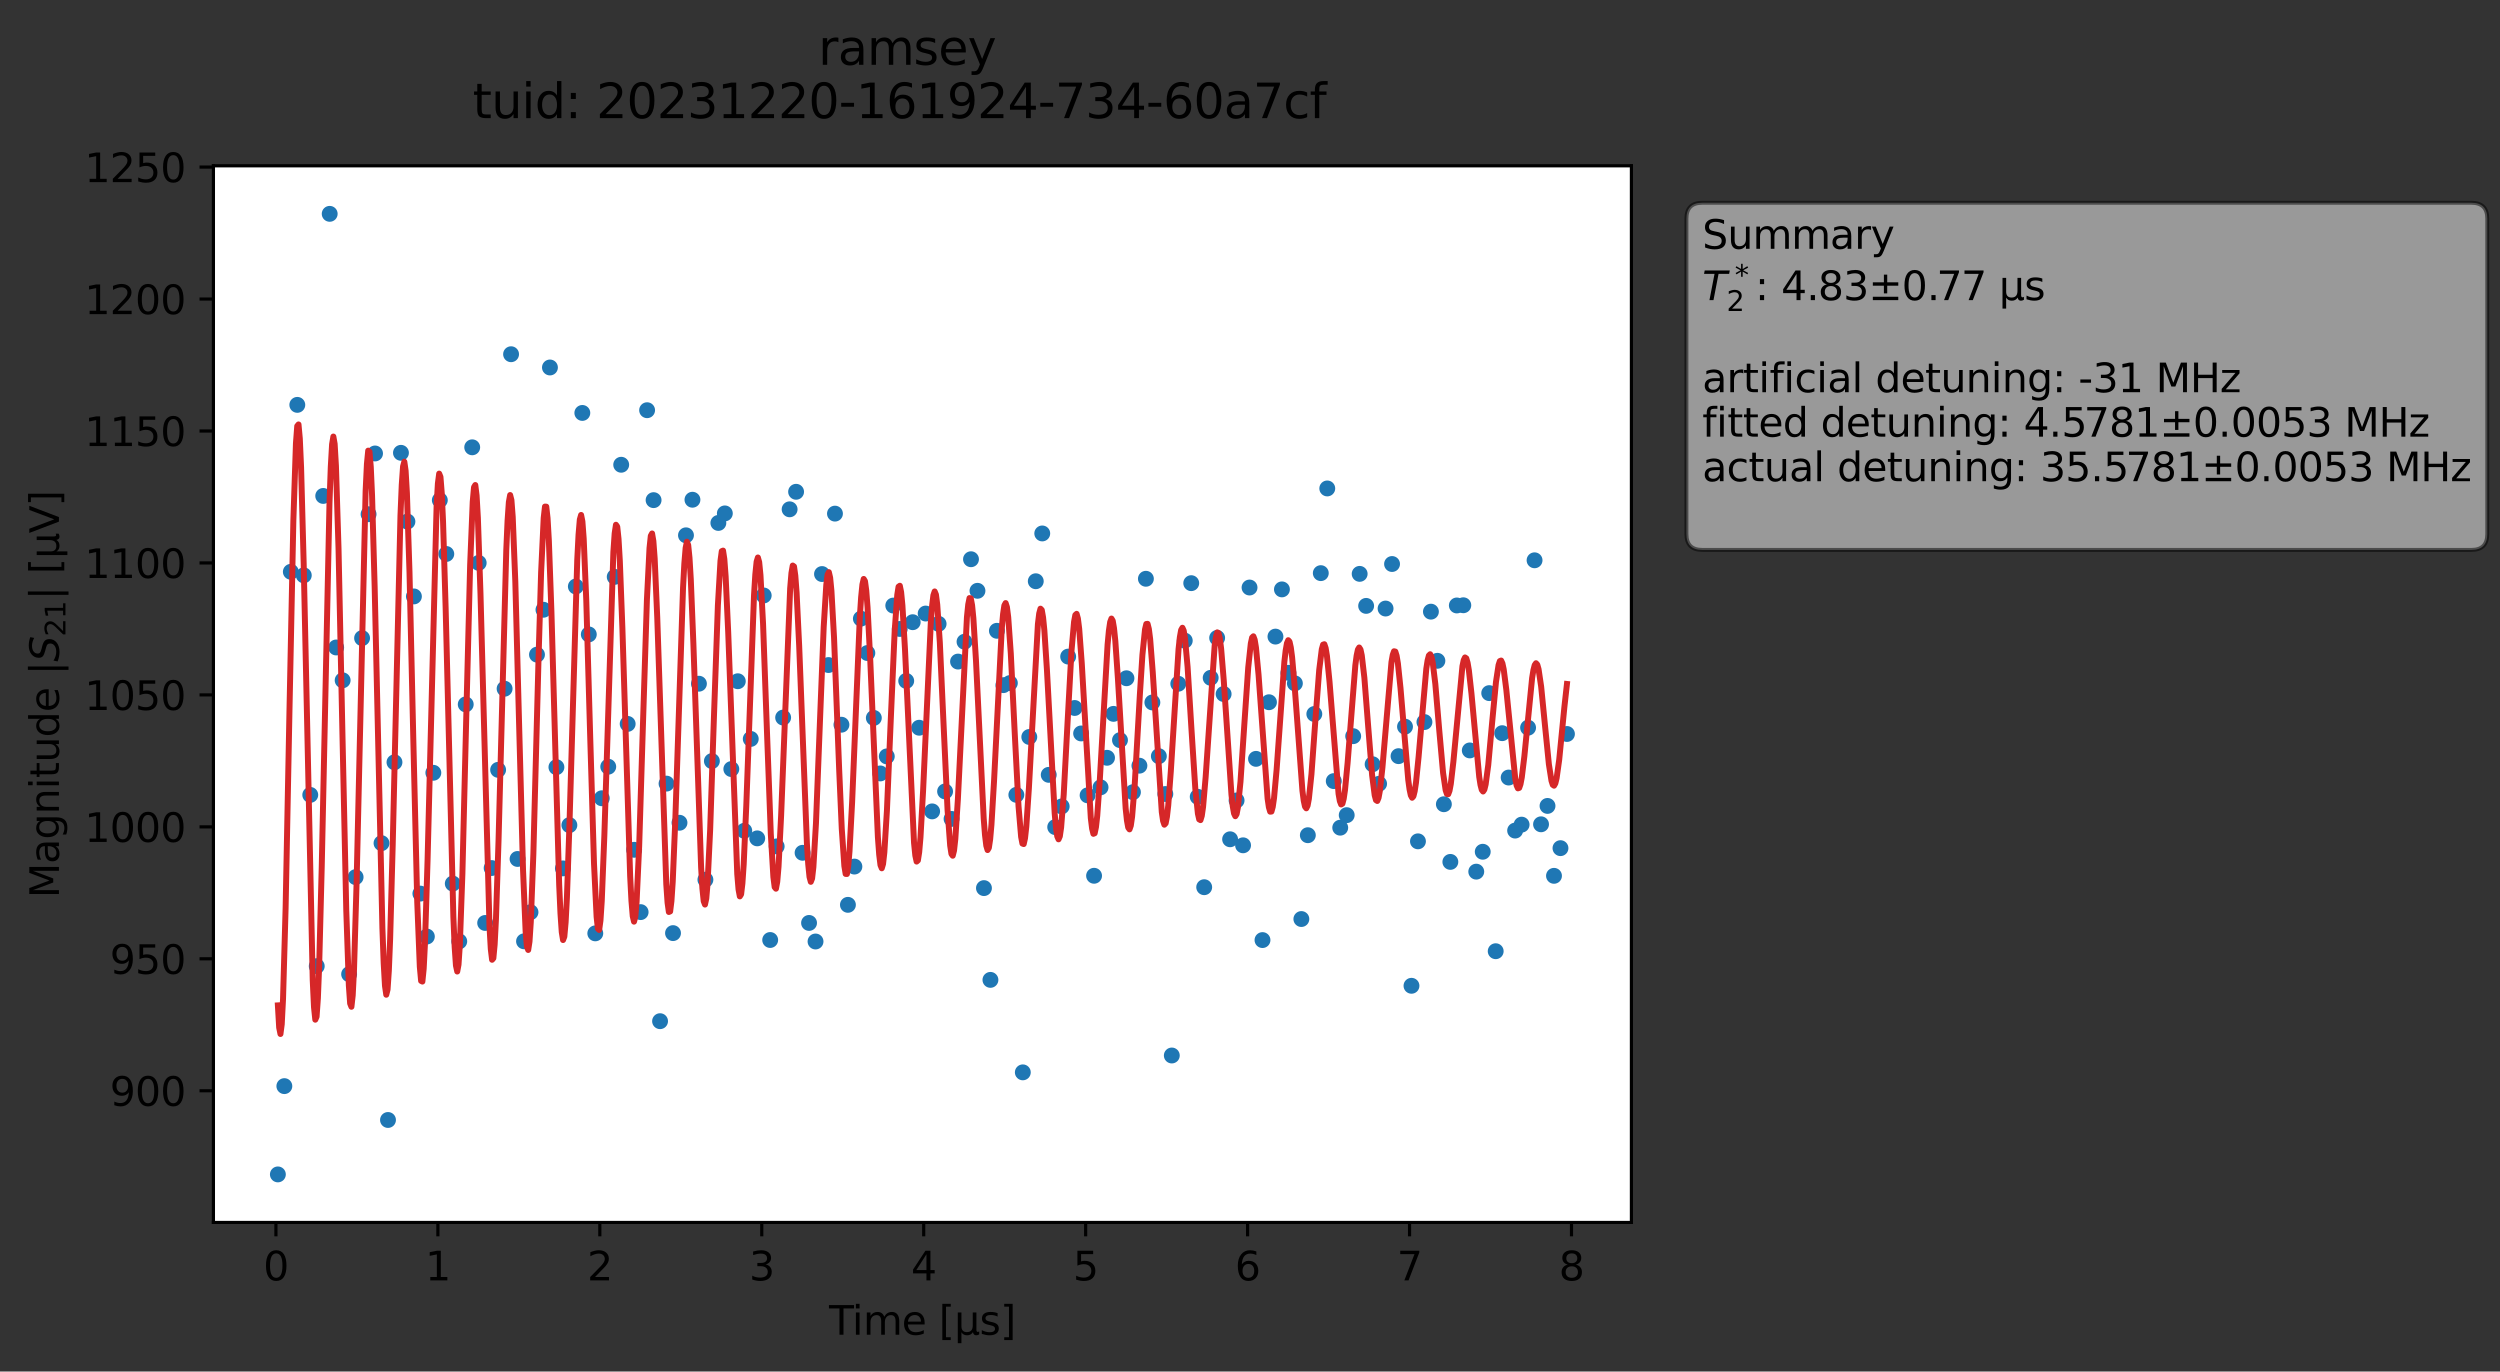 <?xml version="1.0" encoding="utf-8" standalone="no"?>
<!DOCTYPE svg PUBLIC "-//W3C//DTD SVG 1.1//EN"
  "http://www.w3.org/Graphics/SVG/1.1/DTD/svg11.dtd">
<svg xmlns:xlink="http://www.w3.org/1999/xlink" width="629.626pt" height="345.428pt" viewBox="0 0 629.626 345.428" xmlns="http://www.w3.org/2000/svg" version="1.1">
 <rect x="0" y="0" width="629.626" height="345.428" fill="#333333" stroke="none"/>
 <defs>
  <style type="text/css">*{stroke-linejoin: round; stroke-linecap: butt}</style>
 </defs>
 <g id="figure_1">
  <g id="patch_1">
   <path d="M 0 345.428 
L 629.626 345.428 
L 629.626 -0 
L 0 -0 
L 0 345.428 
z
" style="fill: none; opacity: 0"/>
  </g>
  <g id="axes_1">
   <g id="patch_2">
    <path d="M 53.75 307.872 
L 410.87 307.872 
L 410.87 41.76 
L 53.75 41.76 
z
" style="fill: #ffffff"/>
   </g>
   <g id="matplotlib.axis_1">
    <g id="xtick_1">
     <g id="line2d_1">
      <defs>
       <path id="m320eebb7fe" d="M 0 0 
L 0 3.5 
" style="stroke: #000000; stroke-width: 0.8"/>
      </defs>
      <g>
       <use xlink:href="#m320eebb7fe" x="69.493" y="307.872" style="stroke: #000000; stroke-width: 0.8"/>
      </g>
     </g>
     <g id="text_1">
      <!-- 0 -->
      <g transform="translate(66.312 322.47) scale(0.1 -0.1)">
       <defs>
        <path id="DejaVuSans-30" d="M 2034 4250 
Q 1547 4250 1301 3770 
Q 1056 3291 1056 2328 
Q 1056 1369 1301 889 
Q 1547 409 2034 409 
Q 2525 409 2770 889 
Q 3016 1369 3016 2328 
Q 3016 3291 2770 3770 
Q 2525 4250 2034 4250 
z
M 2034 4750 
Q 2819 4750 3233 4129 
Q 3647 3509 3647 2328 
Q 3647 1150 3233 529 
Q 2819 -91 2034 -91 
Q 1250 -91 836 529 
Q 422 1150 422 2328 
Q 422 3509 836 4129 
Q 1250 4750 2034 4750 
z
" transform="scale(0.016)"/>
       </defs>
       <use xlink:href="#DejaVuSans-30"/>
      </g>
     </g>
    </g>
    <g id="xtick_2">
     <g id="line2d_2">
      <g>
       <use xlink:href="#m320eebb7fe" x="110.279" y="307.872" style="stroke: #000000; stroke-width: 0.8"/>
      </g>
     </g>
     <g id="text_2">
      <!-- 1 -->
      <g transform="translate(107.098 322.47) scale(0.1 -0.1)">
       <defs>
        <path id="DejaVuSans-31" d="M 794 531 
L 1825 531 
L 1825 4091 
L 703 3866 
L 703 4441 
L 1819 4666 
L 2450 4666 
L 2450 531 
L 3481 531 
L 3481 0 
L 794 0 
L 794 531 
z
" transform="scale(0.016)"/>
       </defs>
       <use xlink:href="#DejaVuSans-31"/>
      </g>
     </g>
    </g>
    <g id="xtick_3">
     <g id="line2d_3">
      <g>
       <use xlink:href="#m320eebb7fe" x="151.065" y="307.872" style="stroke: #000000; stroke-width: 0.8"/>
      </g>
     </g>
     <g id="text_3">
      <!-- 2 -->
      <g transform="translate(147.884 322.47) scale(0.1 -0.1)">
       <defs>
        <path id="DejaVuSans-32" d="M 1228 531 
L 3431 531 
L 3431 0 
L 469 0 
L 469 531 
Q 828 903 1448 1529 
Q 2069 2156 2228 2338 
Q 2531 2678 2651 2914 
Q 2772 3150 2772 3378 
Q 2772 3750 2511 3984 
Q 2250 4219 1831 4219 
Q 1534 4219 1204 4116 
Q 875 4013 500 3803 
L 500 4441 
Q 881 4594 1212 4672 
Q 1544 4750 1819 4750 
Q 2544 4750 2975 4387 
Q 3406 4025 3406 3419 
Q 3406 3131 3298 2873 
Q 3191 2616 2906 2266 
Q 2828 2175 2409 1742 
Q 1991 1309 1228 531 
z
" transform="scale(0.016)"/>
       </defs>
       <use xlink:href="#DejaVuSans-32"/>
      </g>
     </g>
    </g>
    <g id="xtick_4">
     <g id="line2d_4">
      <g>
       <use xlink:href="#m320eebb7fe" x="191.851" y="307.872" style="stroke: #000000; stroke-width: 0.8"/>
      </g>
     </g>
     <g id="text_4">
      <!-- 3 -->
      <g transform="translate(188.669 322.47) scale(0.1 -0.1)">
       <defs>
        <path id="DejaVuSans-33" d="M 2597 2516 
Q 3050 2419 3304 2112 
Q 3559 1806 3559 1356 
Q 3559 666 3084 287 
Q 2609 -91 1734 -91 
Q 1441 -91 1130 -33 
Q 819 25 488 141 
L 488 750 
Q 750 597 1062 519 
Q 1375 441 1716 441 
Q 2309 441 2620 675 
Q 2931 909 2931 1356 
Q 2931 1769 2642 2001 
Q 2353 2234 1838 2234 
L 1294 2234 
L 1294 2753 
L 1863 2753 
Q 2328 2753 2575 2939 
Q 2822 3125 2822 3475 
Q 2822 3834 2567 4026 
Q 2313 4219 1838 4219 
Q 1578 4219 1281 4162 
Q 984 4106 628 3988 
L 628 4550 
Q 988 4650 1302 4700 
Q 1616 4750 1894 4750 
Q 2613 4750 3031 4423 
Q 3450 4097 3450 3541 
Q 3450 3153 3228 2886 
Q 3006 2619 2597 2516 
z
" transform="scale(0.016)"/>
       </defs>
       <use xlink:href="#DejaVuSans-33"/>
      </g>
     </g>
    </g>
    <g id="xtick_5">
     <g id="line2d_5">
      <g>
       <use xlink:href="#m320eebb7fe" x="232.636" y="307.872" style="stroke: #000000; stroke-width: 0.8"/>
      </g>
     </g>
     <g id="text_5">
      <!-- 4 -->
      <g transform="translate(229.455 322.47) scale(0.1 -0.1)">
       <defs>
        <path id="DejaVuSans-34" d="M 2419 4116 
L 825 1625 
L 2419 1625 
L 2419 4116 
z
M 2253 4666 
L 3047 4666 
L 3047 1625 
L 3713 1625 
L 3713 1100 
L 3047 1100 
L 3047 0 
L 2419 0 
L 2419 1100 
L 313 1100 
L 313 1709 
L 2253 4666 
z
" transform="scale(0.016)"/>
       </defs>
       <use xlink:href="#DejaVuSans-34"/>
      </g>
     </g>
    </g>
    <g id="xtick_6">
     <g id="line2d_6">
      <g>
       <use xlink:href="#m320eebb7fe" x="273.422" y="307.872" style="stroke: #000000; stroke-width: 0.8"/>
      </g>
     </g>
     <g id="text_6">
      <!-- 5 -->
      <g transform="translate(270.241 322.47) scale(0.1 -0.1)">
       <defs>
        <path id="DejaVuSans-35" d="M 691 4666 
L 3169 4666 
L 3169 4134 
L 1269 4134 
L 1269 2991 
Q 1406 3038 1543 3061 
Q 1681 3084 1819 3084 
Q 2600 3084 3056 2656 
Q 3513 2228 3513 1497 
Q 3513 744 3044 326 
Q 2575 -91 1722 -91 
Q 1428 -91 1123 -41 
Q 819 9 494 109 
L 494 744 
Q 775 591 1075 516 
Q 1375 441 1709 441 
Q 2250 441 2565 725 
Q 2881 1009 2881 1497 
Q 2881 1984 2565 2268 
Q 2250 2553 1709 2553 
Q 1456 2553 1204 2497 
Q 953 2441 691 2322 
L 691 4666 
z
" transform="scale(0.016)"/>
       </defs>
       <use xlink:href="#DejaVuSans-35"/>
      </g>
     </g>
    </g>
    <g id="xtick_7">
     <g id="line2d_7">
      <g>
       <use xlink:href="#m320eebb7fe" x="314.208" y="307.872" style="stroke: #000000; stroke-width: 0.8"/>
      </g>
     </g>
     <g id="text_7">
      <!-- 6 -->
      <g transform="translate(311.027 322.47) scale(0.1 -0.1)">
       <defs>
        <path id="DejaVuSans-36" d="M 2113 2584 
Q 1688 2584 1439 2293 
Q 1191 2003 1191 1497 
Q 1191 994 1439 701 
Q 1688 409 2113 409 
Q 2538 409 2786 701 
Q 3034 994 3034 1497 
Q 3034 2003 2786 2293 
Q 2538 2584 2113 2584 
z
M 3366 4563 
L 3366 3988 
Q 3128 4100 2886 4159 
Q 2644 4219 2406 4219 
Q 1781 4219 1451 3797 
Q 1122 3375 1075 2522 
Q 1259 2794 1537 2939 
Q 1816 3084 2150 3084 
Q 2853 3084 3261 2657 
Q 3669 2231 3669 1497 
Q 3669 778 3244 343 
Q 2819 -91 2113 -91 
Q 1303 -91 875 529 
Q 447 1150 447 2328 
Q 447 3434 972 4092 
Q 1497 4750 2381 4750 
Q 2619 4750 2861 4703 
Q 3103 4656 3366 4563 
z
" transform="scale(0.016)"/>
       </defs>
       <use xlink:href="#DejaVuSans-36"/>
      </g>
     </g>
    </g>
    <g id="xtick_8">
     <g id="line2d_8">
      <g>
       <use xlink:href="#m320eebb7fe" x="354.994" y="307.872" style="stroke: #000000; stroke-width: 0.8"/>
      </g>
     </g>
     <g id="text_8">
      <!-- 7 -->
      <g transform="translate(351.812 322.47) scale(0.1 -0.1)">
       <defs>
        <path id="DejaVuSans-37" d="M 525 4666 
L 3525 4666 
L 3525 4397 
L 1831 0 
L 1172 0 
L 2766 4134 
L 525 4134 
L 525 4666 
z
" transform="scale(0.016)"/>
       </defs>
       <use xlink:href="#DejaVuSans-37"/>
      </g>
     </g>
    </g>
    <g id="xtick_9">
     <g id="line2d_9">
      <g>
       <use xlink:href="#m320eebb7fe" x="395.779" y="307.872" style="stroke: #000000; stroke-width: 0.8"/>
      </g>
     </g>
     <g id="text_9">
      <!-- 8 -->
      <g transform="translate(392.598 322.47) scale(0.1 -0.1)">
       <defs>
        <path id="DejaVuSans-38" d="M 2034 2216 
Q 1584 2216 1326 1975 
Q 1069 1734 1069 1313 
Q 1069 891 1326 650 
Q 1584 409 2034 409 
Q 2484 409 2743 651 
Q 3003 894 3003 1313 
Q 3003 1734 2745 1975 
Q 2488 2216 2034 2216 
z
M 1403 2484 
Q 997 2584 770 2862 
Q 544 3141 544 3541 
Q 544 4100 942 4425 
Q 1341 4750 2034 4750 
Q 2731 4750 3128 4425 
Q 3525 4100 3525 3541 
Q 3525 3141 3298 2862 
Q 3072 2584 2669 2484 
Q 3125 2378 3379 2068 
Q 3634 1759 3634 1313 
Q 3634 634 3220 271 
Q 2806 -91 2034 -91 
Q 1263 -91 848 271 
Q 434 634 434 1313 
Q 434 1759 690 2068 
Q 947 2378 1403 2484 
z
M 1172 3481 
Q 1172 3119 1398 2916 
Q 1625 2713 2034 2713 
Q 2441 2713 2670 2916 
Q 2900 3119 2900 3481 
Q 2900 3844 2670 4047 
Q 2441 4250 2034 4250 
Q 1625 4250 1398 4047 
Q 1172 3844 1172 3481 
z
" transform="scale(0.016)"/>
       </defs>
       <use xlink:href="#DejaVuSans-38"/>
      </g>
     </g>
    </g>
    <g id="text_10">
     <!-- Time [μs] -->
     <g transform="translate(208.8 336.149) scale(0.1 -0.1)">
      <defs>
       <path id="DejaVuSans-54" d="M -19 4666 
L 3928 4666 
L 3928 4134 
L 2272 4134 
L 2272 0 
L 1638 0 
L 1638 4134 
L -19 4134 
L -19 4666 
z
" transform="scale(0.016)"/>
       <path id="DejaVuSans-69" d="M 603 3500 
L 1178 3500 
L 1178 0 
L 603 0 
L 603 3500 
z
M 603 4863 
L 1178 4863 
L 1178 4134 
L 603 4134 
L 603 4863 
z
" transform="scale(0.016)"/>
       <path id="DejaVuSans-6d" d="M 3328 2828 
Q 3544 3216 3844 3400 
Q 4144 3584 4550 3584 
Q 5097 3584 5394 3201 
Q 5691 2819 5691 2113 
L 5691 0 
L 5113 0 
L 5113 2094 
Q 5113 2597 4934 2840 
Q 4756 3084 4391 3084 
Q 3944 3084 3684 2787 
Q 3425 2491 3425 1978 
L 3425 0 
L 2847 0 
L 2847 2094 
Q 2847 2600 2669 2842 
Q 2491 3084 2119 3084 
Q 1678 3084 1418 2786 
Q 1159 2488 1159 1978 
L 1159 0 
L 581 0 
L 581 3500 
L 1159 3500 
L 1159 2956 
Q 1356 3278 1631 3431 
Q 1906 3584 2284 3584 
Q 2666 3584 2933 3390 
Q 3200 3197 3328 2828 
z
" transform="scale(0.016)"/>
       <path id="DejaVuSans-65" d="M 3597 1894 
L 3597 1613 
L 953 1613 
Q 991 1019 1311 708 
Q 1631 397 2203 397 
Q 2534 397 2845 478 
Q 3156 559 3463 722 
L 3463 178 
Q 3153 47 2828 -22 
Q 2503 -91 2169 -91 
Q 1331 -91 842 396 
Q 353 884 353 1716 
Q 353 2575 817 3079 
Q 1281 3584 2069 3584 
Q 2775 3584 3186 3129 
Q 3597 2675 3597 1894 
z
M 3022 2063 
Q 3016 2534 2758 2815 
Q 2500 3097 2075 3097 
Q 1594 3097 1305 2825 
Q 1016 2553 972 2059 
L 3022 2063 
z
" transform="scale(0.016)"/>
       <path id="DejaVuSans-20" transform="scale(0.016)"/>
       <path id="DejaVuSans-5b" d="M 550 4863 
L 1875 4863 
L 1875 4416 
L 1125 4416 
L 1125 -397 
L 1875 -397 
L 1875 -844 
L 550 -844 
L 550 4863 
z
" transform="scale(0.016)"/>
       <path id="DejaVuSans-3bc" d="M 544 -1331 
L 544 3500 
L 1119 3500 
L 1119 1325 
Q 1119 872 1334 640 
Q 1550 409 1972 409 
Q 2434 409 2667 671 
Q 2900 934 2900 1459 
L 2900 3500 
L 3475 3500 
L 3475 806 
Q 3475 619 3529 530 
Q 3584 441 3700 441 
Q 3728 441 3778 458 
Q 3828 475 3916 513 
L 3916 50 
Q 3788 -22 3673 -56 
Q 3559 -91 3450 -91 
Q 3234 -91 3106 31 
Q 2978 153 2931 403 
Q 2775 156 2548 32 
Q 2322 -91 2016 -91 
Q 1697 -91 1473 31 
Q 1250 153 1119 397 
L 1119 -1331 
L 544 -1331 
z
" transform="scale(0.016)"/>
       <path id="DejaVuSans-73" d="M 2834 3397 
L 2834 2853 
Q 2591 2978 2328 3040 
Q 2066 3103 1784 3103 
Q 1356 3103 1142 2972 
Q 928 2841 928 2578 
Q 928 2378 1081 2264 
Q 1234 2150 1697 2047 
L 1894 2003 
Q 2506 1872 2764 1633 
Q 3022 1394 3022 966 
Q 3022 478 2636 193 
Q 2250 -91 1575 -91 
Q 1294 -91 989 -36 
Q 684 19 347 128 
L 347 722 
Q 666 556 975 473 
Q 1284 391 1588 391 
Q 1994 391 2212 530 
Q 2431 669 2431 922 
Q 2431 1156 2273 1281 
Q 2116 1406 1581 1522 
L 1381 1569 
Q 847 1681 609 1914 
Q 372 2147 372 2553 
Q 372 3047 722 3315 
Q 1072 3584 1716 3584 
Q 2034 3584 2315 3537 
Q 2597 3491 2834 3397 
z
" transform="scale(0.016)"/>
       <path id="DejaVuSans-5d" d="M 1947 4863 
L 1947 -844 
L 622 -844 
L 622 -397 
L 1369 -397 
L 1369 4416 
L 622 4416 
L 622 4863 
L 1947 4863 
z
" transform="scale(0.016)"/>
      </defs>
      <use xlink:href="#DejaVuSans-54"/>
      <use xlink:href="#DejaVuSans-69" x="57.959"/>
      <use xlink:href="#DejaVuSans-6d" x="85.742"/>
      <use xlink:href="#DejaVuSans-65" x="183.154"/>
      <use xlink:href="#DejaVuSans-20" x="244.678"/>
      <use xlink:href="#DejaVuSans-5b" x="276.465"/>
      <use xlink:href="#DejaVuSans-3bc" x="315.479"/>
      <use xlink:href="#DejaVuSans-73" x="379.102"/>
      <use xlink:href="#DejaVuSans-5d" x="431.201"/>
     </g>
    </g>
   </g>
   <g id="matplotlib.axis_2">
    <g id="ytick_1">
     <g id="line2d_10">
      <defs>
       <path id="m36b2bf0465" d="M 0 0 
L -3.5 0 
" style="stroke: #000000; stroke-width: 0.8"/>
      </defs>
      <g>
       <use xlink:href="#m36b2bf0465" x="53.75" y="274.709" style="stroke: #000000; stroke-width: 0.8"/>
      </g>
     </g>
     <g id="text_11">
      <!-- 900 -->
      <g transform="translate(27.663 278.508) scale(0.1 -0.1)">
       <defs>
        <path id="DejaVuSans-39" d="M 703 97 
L 703 672 
Q 941 559 1184 500 
Q 1428 441 1663 441 
Q 2288 441 2617 861 
Q 2947 1281 2994 2138 
Q 2813 1869 2534 1725 
Q 2256 1581 1919 1581 
Q 1219 1581 811 2004 
Q 403 2428 403 3163 
Q 403 3881 828 4315 
Q 1253 4750 1959 4750 
Q 2769 4750 3195 4129 
Q 3622 3509 3622 2328 
Q 3622 1225 3098 567 
Q 2575 -91 1691 -91 
Q 1453 -91 1209 -44 
Q 966 3 703 97 
z
M 1959 2075 
Q 2384 2075 2632 2365 
Q 2881 2656 2881 3163 
Q 2881 3666 2632 3958 
Q 2384 4250 1959 4250 
Q 1534 4250 1286 3958 
Q 1038 3666 1038 3163 
Q 1038 2656 1286 2365 
Q 1534 2075 1959 2075 
z
" transform="scale(0.016)"/>
       </defs>
       <use xlink:href="#DejaVuSans-39"/>
       <use xlink:href="#DejaVuSans-30" x="63.623"/>
       <use xlink:href="#DejaVuSans-30" x="127.246"/>
      </g>
     </g>
    </g>
    <g id="ytick_2">
     <g id="line2d_11">
      <g>
       <use xlink:href="#m36b2bf0465" x="53.75" y="241.476" style="stroke: #000000; stroke-width: 0.8"/>
      </g>
     </g>
     <g id="text_12">
      <!-- 950 -->
      <g transform="translate(27.663 245.275) scale(0.1 -0.1)">
       <use xlink:href="#DejaVuSans-39"/>
       <use xlink:href="#DejaVuSans-35" x="63.623"/>
       <use xlink:href="#DejaVuSans-30" x="127.246"/>
      </g>
     </g>
    </g>
    <g id="ytick_3">
     <g id="line2d_12">
      <g>
       <use xlink:href="#m36b2bf0465" x="53.75" y="208.243" style="stroke: #000000; stroke-width: 0.8"/>
      </g>
     </g>
     <g id="text_13">
      <!-- 1000 -->
      <g transform="translate(21.3 212.042) scale(0.1 -0.1)">
       <use xlink:href="#DejaVuSans-31"/>
       <use xlink:href="#DejaVuSans-30" x="63.623"/>
       <use xlink:href="#DejaVuSans-30" x="127.246"/>
       <use xlink:href="#DejaVuSans-30" x="190.869"/>
      </g>
     </g>
    </g>
    <g id="ytick_4">
     <g id="line2d_13">
      <g>
       <use xlink:href="#m36b2bf0465" x="53.75" y="175.009" style="stroke: #000000; stroke-width: 0.8"/>
      </g>
     </g>
     <g id="text_14">
      <!-- 1050 -->
      <g transform="translate(21.3 178.809) scale(0.1 -0.1)">
       <use xlink:href="#DejaVuSans-31"/>
       <use xlink:href="#DejaVuSans-30" x="63.623"/>
       <use xlink:href="#DejaVuSans-35" x="127.246"/>
       <use xlink:href="#DejaVuSans-30" x="190.869"/>
      </g>
     </g>
    </g>
    <g id="ytick_5">
     <g id="line2d_14">
      <g>
       <use xlink:href="#m36b2bf0465" x="53.75" y="141.776" style="stroke: #000000; stroke-width: 0.8"/>
      </g>
     </g>
     <g id="text_15">
      <!-- 1100 -->
      <g transform="translate(21.3 145.575) scale(0.1 -0.1)">
       <use xlink:href="#DejaVuSans-31"/>
       <use xlink:href="#DejaVuSans-31" x="63.623"/>
       <use xlink:href="#DejaVuSans-30" x="127.246"/>
       <use xlink:href="#DejaVuSans-30" x="190.869"/>
      </g>
     </g>
    </g>
    <g id="ytick_6">
     <g id="line2d_15">
      <g>
       <use xlink:href="#m36b2bf0465" x="53.75" y="108.543" style="stroke: #000000; stroke-width: 0.8"/>
      </g>
     </g>
     <g id="text_16">
      <!-- 1150 -->
      <g transform="translate(21.3 112.342) scale(0.1 -0.1)">
       <use xlink:href="#DejaVuSans-31"/>
       <use xlink:href="#DejaVuSans-31" x="63.623"/>
       <use xlink:href="#DejaVuSans-35" x="127.246"/>
       <use xlink:href="#DejaVuSans-30" x="190.869"/>
      </g>
     </g>
    </g>
    <g id="ytick_7">
     <g id="line2d_16">
      <g>
       <use xlink:href="#m36b2bf0465" x="53.75" y="75.31" style="stroke: #000000; stroke-width: 0.8"/>
      </g>
     </g>
     <g id="text_17">
      <!-- 1200 -->
      <g transform="translate(21.3 79.109) scale(0.1 -0.1)">
       <use xlink:href="#DejaVuSans-31"/>
       <use xlink:href="#DejaVuSans-32" x="63.623"/>
       <use xlink:href="#DejaVuSans-30" x="127.246"/>
       <use xlink:href="#DejaVuSans-30" x="190.869"/>
      </g>
     </g>
    </g>
    <g id="ytick_8">
     <g id="line2d_17">
      <g>
       <use xlink:href="#m36b2bf0465" x="53.75" y="42.077" style="stroke: #000000; stroke-width: 0.8"/>
      </g>
     </g>
     <g id="text_18">
      <!-- 1250 -->
      <g transform="translate(21.3 45.876) scale(0.1 -0.1)">
       <use xlink:href="#DejaVuSans-31"/>
       <use xlink:href="#DejaVuSans-32" x="63.623"/>
       <use xlink:href="#DejaVuSans-35" x="127.246"/>
       <use xlink:href="#DejaVuSans-30" x="190.869"/>
      </g>
     </g>
    </g>
    <g id="text_19">
     <!-- Magnitude |$S_{21}|$ [μV] -->
     <g transform="translate(14.9 226.166) rotate(-90) scale(0.1 -0.1)">
      <defs>
       <path id="DejaVuSans-4d" d="M 628 4666 
L 1569 4666 
L 2759 1491 
L 3956 4666 
L 4897 4666 
L 4897 0 
L 4281 0 
L 4281 4097 
L 3078 897 
L 2444 897 
L 1241 4097 
L 1241 0 
L 628 0 
L 628 4666 
z
" transform="scale(0.016)"/>
       <path id="DejaVuSans-61" d="M 2194 1759 
Q 1497 1759 1228 1600 
Q 959 1441 959 1056 
Q 959 750 1161 570 
Q 1363 391 1709 391 
Q 2188 391 2477 730 
Q 2766 1069 2766 1631 
L 2766 1759 
L 2194 1759 
z
M 3341 1997 
L 3341 0 
L 2766 0 
L 2766 531 
Q 2569 213 2275 61 
Q 1981 -91 1556 -91 
Q 1019 -91 701 211 
Q 384 513 384 1019 
Q 384 1609 779 1909 
Q 1175 2209 1959 2209 
L 2766 2209 
L 2766 2266 
Q 2766 2663 2505 2880 
Q 2244 3097 1772 3097 
Q 1472 3097 1187 3025 
Q 903 2953 641 2809 
L 641 3341 
Q 956 3463 1253 3523 
Q 1550 3584 1831 3584 
Q 2591 3584 2966 3190 
Q 3341 2797 3341 1997 
z
" transform="scale(0.016)"/>
       <path id="DejaVuSans-67" d="M 2906 1791 
Q 2906 2416 2648 2759 
Q 2391 3103 1925 3103 
Q 1463 3103 1205 2759 
Q 947 2416 947 1791 
Q 947 1169 1205 825 
Q 1463 481 1925 481 
Q 2391 481 2648 825 
Q 2906 1169 2906 1791 
z
M 3481 434 
Q 3481 -459 3084 -895 
Q 2688 -1331 1869 -1331 
Q 1566 -1331 1297 -1286 
Q 1028 -1241 775 -1147 
L 775 -588 
Q 1028 -725 1275 -790 
Q 1522 -856 1778 -856 
Q 2344 -856 2625 -561 
Q 2906 -266 2906 331 
L 2906 616 
Q 2728 306 2450 153 
Q 2172 0 1784 0 
Q 1141 0 747 490 
Q 353 981 353 1791 
Q 353 2603 747 3093 
Q 1141 3584 1784 3584 
Q 2172 3584 2450 3431 
Q 2728 3278 2906 2969 
L 2906 3500 
L 3481 3500 
L 3481 434 
z
" transform="scale(0.016)"/>
       <path id="DejaVuSans-6e" d="M 3513 2113 
L 3513 0 
L 2938 0 
L 2938 2094 
Q 2938 2591 2744 2837 
Q 2550 3084 2163 3084 
Q 1697 3084 1428 2787 
Q 1159 2491 1159 1978 
L 1159 0 
L 581 0 
L 581 3500 
L 1159 3500 
L 1159 2956 
Q 1366 3272 1645 3428 
Q 1925 3584 2291 3584 
Q 2894 3584 3203 3211 
Q 3513 2838 3513 2113 
z
" transform="scale(0.016)"/>
       <path id="DejaVuSans-74" d="M 1172 4494 
L 1172 3500 
L 2356 3500 
L 2356 3053 
L 1172 3053 
L 1172 1153 
Q 1172 725 1289 603 
Q 1406 481 1766 481 
L 2356 481 
L 2356 0 
L 1766 0 
Q 1100 0 847 248 
Q 594 497 594 1153 
L 594 3053 
L 172 3053 
L 172 3500 
L 594 3500 
L 594 4494 
L 1172 4494 
z
" transform="scale(0.016)"/>
       <path id="DejaVuSans-75" d="M 544 1381 
L 544 3500 
L 1119 3500 
L 1119 1403 
Q 1119 906 1312 657 
Q 1506 409 1894 409 
Q 2359 409 2629 706 
Q 2900 1003 2900 1516 
L 2900 3500 
L 3475 3500 
L 3475 0 
L 2900 0 
L 2900 538 
Q 2691 219 2414 64 
Q 2138 -91 1772 -91 
Q 1169 -91 856 284 
Q 544 659 544 1381 
z
M 1991 3584 
L 1991 3584 
z
" transform="scale(0.016)"/>
       <path id="DejaVuSans-64" d="M 2906 2969 
L 2906 4863 
L 3481 4863 
L 3481 0 
L 2906 0 
L 2906 525 
Q 2725 213 2448 61 
Q 2172 -91 1784 -91 
Q 1150 -91 751 415 
Q 353 922 353 1747 
Q 353 2572 751 3078 
Q 1150 3584 1784 3584 
Q 2172 3584 2448 3432 
Q 2725 3281 2906 2969 
z
M 947 1747 
Q 947 1113 1208 752 
Q 1469 391 1925 391 
Q 2381 391 2643 752 
Q 2906 1113 2906 1747 
Q 2906 2381 2643 2742 
Q 2381 3103 1925 3103 
Q 1469 3103 1208 2742 
Q 947 2381 947 1747 
z
" transform="scale(0.016)"/>
       <path id="DejaVuSans-7c" d="M 1344 4891 
L 1344 -1509 
L 813 -1509 
L 813 4891 
L 1344 4891 
z
" transform="scale(0.016)"/>
       <path id="DejaVuSans-Oblique-53" d="M 3859 4513 
L 3738 3897 
Q 3422 4066 3111 4152 
Q 2800 4238 2509 4238 
Q 1944 4238 1609 3991 
Q 1275 3744 1275 3334 
Q 1275 3109 1398 2989 
Q 1522 2869 2034 2731 
L 2413 2638 
Q 3053 2472 3303 2217 
Q 3553 1963 3553 1503 
Q 3553 797 2998 353 
Q 2444 -91 1538 -91 
Q 1166 -91 791 -17 
Q 416 56 38 206 
L 166 856 
Q 513 641 861 531 
Q 1209 422 1556 422 
Q 2147 422 2503 684 
Q 2859 947 2859 1369 
Q 2859 1650 2717 1795 
Q 2575 1941 2106 2059 
L 1728 2156 
Q 1081 2325 845 2545 
Q 609 2766 609 3163 
Q 609 3859 1145 4304 
Q 1681 4750 2541 4750 
Q 2875 4750 3203 4690 
Q 3531 4631 3859 4513 
z
" transform="scale(0.016)"/>
       <path id="DejaVuSans-56" d="M 1831 0 
L 50 4666 
L 709 4666 
L 2188 738 
L 3669 4666 
L 4325 4666 
L 2547 0 
L 1831 0 
z
" transform="scale(0.016)"/>
      </defs>
      <use xlink:href="#DejaVuSans-4d" transform="translate(0 0.578)"/>
      <use xlink:href="#DejaVuSans-61" transform="translate(86.279 0.578)"/>
      <use xlink:href="#DejaVuSans-67" transform="translate(147.559 0.578)"/>
      <use xlink:href="#DejaVuSans-6e" transform="translate(211.035 0.578)"/>
      <use xlink:href="#DejaVuSans-69" transform="translate(274.414 0.578)"/>
      <use xlink:href="#DejaVuSans-74" transform="translate(302.197 0.578)"/>
      <use xlink:href="#DejaVuSans-75" transform="translate(341.406 0.578)"/>
      <use xlink:href="#DejaVuSans-64" transform="translate(404.785 0.578)"/>
      <use xlink:href="#DejaVuSans-65" transform="translate(468.262 0.578)"/>
      <use xlink:href="#DejaVuSans-20" transform="translate(529.785 0.578)"/>
      <use xlink:href="#DejaVuSans-7c" transform="translate(561.572 0.578)"/>
      <use xlink:href="#DejaVuSans-Oblique-53" transform="translate(595.264 0.578)"/>
      <use xlink:href="#DejaVuSans-32" transform="translate(658.74 -15.828) scale(0.7)"/>
      <use xlink:href="#DejaVuSans-31" transform="translate(703.276 -15.828) scale(0.7)"/>
      <use xlink:href="#DejaVuSans-7c" transform="translate(750.547 0.578)"/>
      <use xlink:href="#DejaVuSans-20" transform="translate(784.238 0.578)"/>
      <use xlink:href="#DejaVuSans-5b" transform="translate(816.025 0.578)"/>
      <use xlink:href="#DejaVuSans-3bc" transform="translate(855.039 0.578)"/>
      <use xlink:href="#DejaVuSans-56" transform="translate(918.662 0.578)"/>
      <use xlink:href="#DejaVuSans-5d" transform="translate(987.07 0.578)"/>
     </g>
    </g>
   </g>
   <g id="line2d_18">
    <defs>
     <path id="ma1db39290a" d="M 0 1.5 
C 0.398 1.5 0.779 1.342 1.061 1.061 
C 1.342 0.779 1.5 0.398 1.5 0 
C 1.5 -0.398 1.342 -0.779 1.061 -1.061 
C 0.779 -1.342 0.398 -1.5 0 -1.5 
C -0.398 -1.5 -0.779 -1.342 -1.061 -1.061 
C -1.342 -0.779 -1.5 -0.398 -1.5 0 
C -1.5 0.398 -1.342 0.779 -1.061 1.061 
C -0.779 1.342 -0.398 1.5 0 1.5 
z
" style="stroke: #1f77b4"/>
    </defs>
    <g clip-path="url(#p74599f976f)">
     <use xlink:href="#ma1db39290a" x="69.983" y="295.776" style="fill: #1f77b4; stroke: #1f77b4"/>
     <use xlink:href="#ma1db39290a" x="71.614" y="273.54" style="fill: #1f77b4; stroke: #1f77b4"/>
     <use xlink:href="#ma1db39290a" x="73.246" y="144.005" style="fill: #1f77b4; stroke: #1f77b4"/>
     <use xlink:href="#ma1db39290a" x="74.877" y="101.967" style="fill: #1f77b4; stroke: #1f77b4"/>
     <use xlink:href="#ma1db39290a" x="76.508" y="144.898" style="fill: #1f77b4; stroke: #1f77b4"/>
     <use xlink:href="#ma1db39290a" x="78.14" y="200.196" style="fill: #1f77b4; stroke: #1f77b4"/>
     <use xlink:href="#ma1db39290a" x="79.771" y="243.329" style="fill: #1f77b4; stroke: #1f77b4"/>
     <use xlink:href="#ma1db39290a" x="81.403" y="124.901" style="fill: #1f77b4; stroke: #1f77b4"/>
     <use xlink:href="#ma1db39290a" x="83.034" y="53.856" style="fill: #1f77b4; stroke: #1f77b4"/>
     <use xlink:href="#ma1db39290a" x="84.666" y="163.066" style="fill: #1f77b4; stroke: #1f77b4"/>
     <use xlink:href="#ma1db39290a" x="86.297" y="171.336" style="fill: #1f77b4; stroke: #1f77b4"/>
     <use xlink:href="#ma1db39290a" x="87.928" y="245.351" style="fill: #1f77b4; stroke: #1f77b4"/>
     <use xlink:href="#ma1db39290a" x="89.56" y="220.901" style="fill: #1f77b4; stroke: #1f77b4"/>
     <use xlink:href="#ma1db39290a" x="91.191" y="160.711" style="fill: #1f77b4; stroke: #1f77b4"/>
     <use xlink:href="#ma1db39290a" x="92.823" y="129.505" style="fill: #1f77b4; stroke: #1f77b4"/>
     <use xlink:href="#ma1db39290a" x="94.454" y="114.207" style="fill: #1f77b4; stroke: #1f77b4"/>
     <use xlink:href="#ma1db39290a" x="96.086" y="212.352" style="fill: #1f77b4; stroke: #1f77b4"/>
     <use xlink:href="#ma1db39290a" x="97.717" y="282.067" style="fill: #1f77b4; stroke: #1f77b4"/>
     <use xlink:href="#ma1db39290a" x="99.348" y="191.98" style="fill: #1f77b4; stroke: #1f77b4"/>
     <use xlink:href="#ma1db39290a" x="100.98" y="114.044" style="fill: #1f77b4; stroke: #1f77b4"/>
     <use xlink:href="#ma1db39290a" x="102.611" y="131.358" style="fill: #1f77b4; stroke: #1f77b4"/>
     <use xlink:href="#ma1db39290a" x="104.243" y="150.21" style="fill: #1f77b4; stroke: #1f77b4"/>
     <use xlink:href="#ma1db39290a" x="105.874" y="225.055" style="fill: #1f77b4; stroke: #1f77b4"/>
     <use xlink:href="#ma1db39290a" x="107.506" y="235.867" style="fill: #1f77b4; stroke: #1f77b4"/>
     <use xlink:href="#ma1db39290a" x="109.137" y="194.626" style="fill: #1f77b4; stroke: #1f77b4"/>
     <use xlink:href="#ma1db39290a" x="110.768" y="125.969" style="fill: #1f77b4; stroke: #1f77b4"/>
     <use xlink:href="#ma1db39290a" x="112.4" y="139.519" style="fill: #1f77b4; stroke: #1f77b4"/>
     <use xlink:href="#ma1db39290a" x="114.031" y="222.533" style="fill: #1f77b4; stroke: #1f77b4"/>
     <use xlink:href="#ma1db39290a" x="115.663" y="237.084" style="fill: #1f77b4; stroke: #1f77b4"/>
     <use xlink:href="#ma1db39290a" x="117.294" y="177.401" style="fill: #1f77b4; stroke: #1f77b4"/>
     <use xlink:href="#ma1db39290a" x="118.926" y="112.655" style="fill: #1f77b4; stroke: #1f77b4"/>
     <use xlink:href="#ma1db39290a" x="120.557" y="141.763" style="fill: #1f77b4; stroke: #1f77b4"/>
     <use xlink:href="#ma1db39290a" x="122.188" y="232.447" style="fill: #1f77b4; stroke: #1f77b4"/>
     <use xlink:href="#ma1db39290a" x="123.82" y="218.616" style="fill: #1f77b4; stroke: #1f77b4"/>
     <use xlink:href="#ma1db39290a" x="125.451" y="193.885" style="fill: #1f77b4; stroke: #1f77b4"/>
     <use xlink:href="#ma1db39290a" x="127.083" y="173.454" style="fill: #1f77b4; stroke: #1f77b4"/>
     <use xlink:href="#ma1db39290a" x="128.714" y="89.213" style="fill: #1f77b4; stroke: #1f77b4"/>
     <use xlink:href="#ma1db39290a" x="130.346" y="216.33" style="fill: #1f77b4; stroke: #1f77b4"/>
     <use xlink:href="#ma1db39290a" x="131.977" y="237.07" style="fill: #1f77b4; stroke: #1f77b4"/>
     <use xlink:href="#ma1db39290a" x="133.608" y="229.744" style="fill: #1f77b4; stroke: #1f77b4"/>
     <use xlink:href="#ma1db39290a" x="135.24" y="164.872" style="fill: #1f77b4; stroke: #1f77b4"/>
     <use xlink:href="#ma1db39290a" x="136.871" y="153.567" style="fill: #1f77b4; stroke: #1f77b4"/>
     <use xlink:href="#ma1db39290a" x="138.503" y="92.55" style="fill: #1f77b4; stroke: #1f77b4"/>
     <use xlink:href="#ma1db39290a" x="140.134" y="193.212" style="fill: #1f77b4; stroke: #1f77b4"/>
     <use xlink:href="#ma1db39290a" x="141.766" y="218.703" style="fill: #1f77b4; stroke: #1f77b4"/>
     <use xlink:href="#ma1db39290a" x="143.397" y="207.81" style="fill: #1f77b4; stroke: #1f77b4"/>
     <use xlink:href="#ma1db39290a" x="145.029" y="147.706" style="fill: #1f77b4; stroke: #1f77b4"/>
     <use xlink:href="#ma1db39290a" x="146.66" y="103.998" style="fill: #1f77b4; stroke: #1f77b4"/>
     <use xlink:href="#ma1db39290a" x="148.291" y="159.778" style="fill: #1f77b4; stroke: #1f77b4"/>
     <use xlink:href="#ma1db39290a" x="149.923" y="235.067" style="fill: #1f77b4; stroke: #1f77b4"/>
     <use xlink:href="#ma1db39290a" x="151.554" y="201.043" style="fill: #1f77b4; stroke: #1f77b4"/>
     <use xlink:href="#ma1db39290a" x="153.186" y="193.095" style="fill: #1f77b4; stroke: #1f77b4"/>
     <use xlink:href="#ma1db39290a" x="154.817" y="145.279" style="fill: #1f77b4; stroke: #1f77b4"/>
     <use xlink:href="#ma1db39290a" x="156.449" y="117.049" style="fill: #1f77b4; stroke: #1f77b4"/>
     <use xlink:href="#ma1db39290a" x="158.08" y="182.314" style="fill: #1f77b4; stroke: #1f77b4"/>
     <use xlink:href="#ma1db39290a" x="159.711" y="214.021" style="fill: #1f77b4; stroke: #1f77b4"/>
     <use xlink:href="#ma1db39290a" x="161.343" y="229.716" style="fill: #1f77b4; stroke: #1f77b4"/>
     <use xlink:href="#ma1db39290a" x="162.974" y="103.313" style="fill: #1f77b4; stroke: #1f77b4"/>
     <use xlink:href="#ma1db39290a" x="164.606" y="125.96" style="fill: #1f77b4; stroke: #1f77b4"/>
     <use xlink:href="#ma1db39290a" x="166.237" y="257.185" style="fill: #1f77b4; stroke: #1f77b4"/>
     <use xlink:href="#ma1db39290a" x="167.869" y="197.353" style="fill: #1f77b4; stroke: #1f77b4"/>
     <use xlink:href="#ma1db39290a" x="169.5" y="235.004" style="fill: #1f77b4; stroke: #1f77b4"/>
     <use xlink:href="#ma1db39290a" x="171.131" y="207.212" style="fill: #1f77b4; stroke: #1f77b4"/>
     <use xlink:href="#ma1db39290a" x="172.763" y="134.818" style="fill: #1f77b4; stroke: #1f77b4"/>
     <use xlink:href="#ma1db39290a" x="174.394" y="125.859" style="fill: #1f77b4; stroke: #1f77b4"/>
     <use xlink:href="#ma1db39290a" x="176.026" y="172.193" style="fill: #1f77b4; stroke: #1f77b4"/>
     <use xlink:href="#ma1db39290a" x="177.657" y="221.553" style="fill: #1f77b4; stroke: #1f77b4"/>
     <use xlink:href="#ma1db39290a" x="179.289" y="191.677" style="fill: #1f77b4; stroke: #1f77b4"/>
     <use xlink:href="#ma1db39290a" x="180.92" y="131.704" style="fill: #1f77b4; stroke: #1f77b4"/>
     <use xlink:href="#ma1db39290a" x="182.551" y="129.301" style="fill: #1f77b4; stroke: #1f77b4"/>
     <use xlink:href="#ma1db39290a" x="184.183" y="193.688" style="fill: #1f77b4; stroke: #1f77b4"/>
     <use xlink:href="#ma1db39290a" x="185.814" y="171.57" style="fill: #1f77b4; stroke: #1f77b4"/>
     <use xlink:href="#ma1db39290a" x="187.446" y="209.236" style="fill: #1f77b4; stroke: #1f77b4"/>
     <use xlink:href="#ma1db39290a" x="189.077" y="186.099" style="fill: #1f77b4; stroke: #1f77b4"/>
     <use xlink:href="#ma1db39290a" x="190.709" y="211.142" style="fill: #1f77b4; stroke: #1f77b4"/>
     <use xlink:href="#ma1db39290a" x="192.34" y="149.972" style="fill: #1f77b4; stroke: #1f77b4"/>
     <use xlink:href="#ma1db39290a" x="193.971" y="236.739" style="fill: #1f77b4; stroke: #1f77b4"/>
     <use xlink:href="#ma1db39290a" x="195.603" y="213.164" style="fill: #1f77b4; stroke: #1f77b4"/>
     <use xlink:href="#ma1db39290a" x="197.234" y="180.72" style="fill: #1f77b4; stroke: #1f77b4"/>
     <use xlink:href="#ma1db39290a" x="198.866" y="128.271" style="fill: #1f77b4; stroke: #1f77b4"/>
     <use xlink:href="#ma1db39290a" x="200.497" y="123.858" style="fill: #1f77b4; stroke: #1f77b4"/>
     <use xlink:href="#ma1db39290a" x="202.129" y="214.777" style="fill: #1f77b4; stroke: #1f77b4"/>
     <use xlink:href="#ma1db39290a" x="203.76" y="232.442" style="fill: #1f77b4; stroke: #1f77b4"/>
     <use xlink:href="#ma1db39290a" x="205.391" y="237.117" style="fill: #1f77b4; stroke: #1f77b4"/>
     <use xlink:href="#ma1db39290a" x="207.023" y="144.573" style="fill: #1f77b4; stroke: #1f77b4"/>
     <use xlink:href="#ma1db39290a" x="208.654" y="167.491" style="fill: #1f77b4; stroke: #1f77b4"/>
     <use xlink:href="#ma1db39290a" x="210.286" y="129.357" style="fill: #1f77b4; stroke: #1f77b4"/>
     <use xlink:href="#ma1db39290a" x="211.917" y="182.519" style="fill: #1f77b4; stroke: #1f77b4"/>
     <use xlink:href="#ma1db39290a" x="213.549" y="227.884" style="fill: #1f77b4; stroke: #1f77b4"/>
     <use xlink:href="#ma1db39290a" x="215.18" y="218.246" style="fill: #1f77b4; stroke: #1f77b4"/>
     <use xlink:href="#ma1db39290a" x="216.811" y="155.807" style="fill: #1f77b4; stroke: #1f77b4"/>
     <use xlink:href="#ma1db39290a" x="218.443" y="164.464" style="fill: #1f77b4; stroke: #1f77b4"/>
     <use xlink:href="#ma1db39290a" x="220.074" y="180.807" style="fill: #1f77b4; stroke: #1f77b4"/>
     <use xlink:href="#ma1db39290a" x="221.706" y="194.79" style="fill: #1f77b4; stroke: #1f77b4"/>
     <use xlink:href="#ma1db39290a" x="223.337" y="190.498" style="fill: #1f77b4; stroke: #1f77b4"/>
     <use xlink:href="#ma1db39290a" x="224.969" y="152.512" style="fill: #1f77b4; stroke: #1f77b4"/>
     <use xlink:href="#ma1db39290a" x="226.6" y="158.401" style="fill: #1f77b4; stroke: #1f77b4"/>
     <use xlink:href="#ma1db39290a" x="228.231" y="171.485" style="fill: #1f77b4; stroke: #1f77b4"/>
     <use xlink:href="#ma1db39290a" x="229.863" y="156.702" style="fill: #1f77b4; stroke: #1f77b4"/>
     <use xlink:href="#ma1db39290a" x="231.494" y="183.28" style="fill: #1f77b4; stroke: #1f77b4"/>
     <use xlink:href="#ma1db39290a" x="233.126" y="154.522" style="fill: #1f77b4; stroke: #1f77b4"/>
     <use xlink:href="#ma1db39290a" x="234.757" y="204.348" style="fill: #1f77b4; stroke: #1f77b4"/>
     <use xlink:href="#ma1db39290a" x="236.389" y="157.119" style="fill: #1f77b4; stroke: #1f77b4"/>
     <use xlink:href="#ma1db39290a" x="238.02" y="199.32" style="fill: #1f77b4; stroke: #1f77b4"/>
     <use xlink:href="#ma1db39290a" x="239.651" y="206.243" style="fill: #1f77b4; stroke: #1f77b4"/>
     <use xlink:href="#ma1db39290a" x="241.283" y="166.618" style="fill: #1f77b4; stroke: #1f77b4"/>
     <use xlink:href="#ma1db39290a" x="242.914" y="161.623" style="fill: #1f77b4; stroke: #1f77b4"/>
     <use xlink:href="#ma1db39290a" x="244.546" y="140.844" style="fill: #1f77b4; stroke: #1f77b4"/>
     <use xlink:href="#ma1db39290a" x="246.177" y="148.795" style="fill: #1f77b4; stroke: #1f77b4"/>
     <use xlink:href="#ma1db39290a" x="247.809" y="223.669" style="fill: #1f77b4; stroke: #1f77b4"/>
     <use xlink:href="#ma1db39290a" x="249.44" y="246.783" style="fill: #1f77b4; stroke: #1f77b4"/>
     <use xlink:href="#ma1db39290a" x="251.071" y="158.867" style="fill: #1f77b4; stroke: #1f77b4"/>
     <use xlink:href="#ma1db39290a" x="252.703" y="172.554" style="fill: #1f77b4; stroke: #1f77b4"/>
     <use xlink:href="#ma1db39290a" x="254.334" y="172.031" style="fill: #1f77b4; stroke: #1f77b4"/>
     <use xlink:href="#ma1db39290a" x="255.966" y="200.18" style="fill: #1f77b4; stroke: #1f77b4"/>
     <use xlink:href="#ma1db39290a" x="257.597" y="270.073" style="fill: #1f77b4; stroke: #1f77b4"/>
     <use xlink:href="#ma1db39290a" x="259.229" y="185.606" style="fill: #1f77b4; stroke: #1f77b4"/>
     <use xlink:href="#ma1db39290a" x="260.86" y="146.387" style="fill: #1f77b4; stroke: #1f77b4"/>
     <use xlink:href="#ma1db39290a" x="262.491" y="134.349" style="fill: #1f77b4; stroke: #1f77b4"/>
     <use xlink:href="#ma1db39290a" x="264.123" y="195.144" style="fill: #1f77b4; stroke: #1f77b4"/>
     <use xlink:href="#ma1db39290a" x="265.754" y="208.304" style="fill: #1f77b4; stroke: #1f77b4"/>
     <use xlink:href="#ma1db39290a" x="267.386" y="203.1" style="fill: #1f77b4; stroke: #1f77b4"/>
     <use xlink:href="#ma1db39290a" x="269.017" y="165.365" style="fill: #1f77b4; stroke: #1f77b4"/>
     <use xlink:href="#ma1db39290a" x="270.649" y="178.305" style="fill: #1f77b4; stroke: #1f77b4"/>
     <use xlink:href="#ma1db39290a" x="272.28" y="184.719" style="fill: #1f77b4; stroke: #1f77b4"/>
     <use xlink:href="#ma1db39290a" x="273.911" y="200.305" style="fill: #1f77b4; stroke: #1f77b4"/>
     <use xlink:href="#ma1db39290a" x="275.543" y="220.564" style="fill: #1f77b4; stroke: #1f77b4"/>
     <use xlink:href="#ma1db39290a" x="277.174" y="198.293" style="fill: #1f77b4; stroke: #1f77b4"/>
     <use xlink:href="#ma1db39290a" x="278.806" y="190.849" style="fill: #1f77b4; stroke: #1f77b4"/>
     <use xlink:href="#ma1db39290a" x="280.437" y="179.787" style="fill: #1f77b4; stroke: #1f77b4"/>
     <use xlink:href="#ma1db39290a" x="282.069" y="186.4" style="fill: #1f77b4; stroke: #1f77b4"/>
     <use xlink:href="#ma1db39290a" x="283.7" y="170.818" style="fill: #1f77b4; stroke: #1f77b4"/>
     <use xlink:href="#ma1db39290a" x="285.331" y="199.512" style="fill: #1f77b4; stroke: #1f77b4"/>
     <use xlink:href="#ma1db39290a" x="286.963" y="192.837" style="fill: #1f77b4; stroke: #1f77b4"/>
     <use xlink:href="#ma1db39290a" x="288.594" y="145.764" style="fill: #1f77b4; stroke: #1f77b4"/>
     <use xlink:href="#ma1db39290a" x="290.226" y="176.915" style="fill: #1f77b4; stroke: #1f77b4"/>
     <use xlink:href="#ma1db39290a" x="291.857" y="190.447" style="fill: #1f77b4; stroke: #1f77b4"/>
     <use xlink:href="#ma1db39290a" x="293.489" y="199.974" style="fill: #1f77b4; stroke: #1f77b4"/>
     <use xlink:href="#ma1db39290a" x="295.12" y="265.828" style="fill: #1f77b4; stroke: #1f77b4"/>
     <use xlink:href="#ma1db39290a" x="296.751" y="172.203" style="fill: #1f77b4; stroke: #1f77b4"/>
     <use xlink:href="#ma1db39290a" x="298.383" y="161.346" style="fill: #1f77b4; stroke: #1f77b4"/>
     <use xlink:href="#ma1db39290a" x="300.014" y="146.87" style="fill: #1f77b4; stroke: #1f77b4"/>
     <use xlink:href="#ma1db39290a" x="301.646" y="200.673" style="fill: #1f77b4; stroke: #1f77b4"/>
     <use xlink:href="#ma1db39290a" x="303.277" y="223.442" style="fill: #1f77b4; stroke: #1f77b4"/>
     <use xlink:href="#ma1db39290a" x="304.909" y="170.709" style="fill: #1f77b4; stroke: #1f77b4"/>
     <use xlink:href="#ma1db39290a" x="306.54" y="160.652" style="fill: #1f77b4; stroke: #1f77b4"/>
     <use xlink:href="#ma1db39290a" x="308.171" y="174.788" style="fill: #1f77b4; stroke: #1f77b4"/>
     <use xlink:href="#ma1db39290a" x="309.803" y="211.373" style="fill: #1f77b4; stroke: #1f77b4"/>
     <use xlink:href="#ma1db39290a" x="311.434" y="201.592" style="fill: #1f77b4; stroke: #1f77b4"/>
     <use xlink:href="#ma1db39290a" x="313.066" y="212.892" style="fill: #1f77b4; stroke: #1f77b4"/>
     <use xlink:href="#ma1db39290a" x="314.697" y="147.968" style="fill: #1f77b4; stroke: #1f77b4"/>
     <use xlink:href="#ma1db39290a" x="316.329" y="191.118" style="fill: #1f77b4; stroke: #1f77b4"/>
     <use xlink:href="#ma1db39290a" x="317.96" y="236.76" style="fill: #1f77b4; stroke: #1f77b4"/>
     <use xlink:href="#ma1db39290a" x="319.591" y="176.857" style="fill: #1f77b4; stroke: #1f77b4"/>
     <use xlink:href="#ma1db39290a" x="321.223" y="160.328" style="fill: #1f77b4; stroke: #1f77b4"/>
     <use xlink:href="#ma1db39290a" x="322.854" y="148.438" style="fill: #1f77b4; stroke: #1f77b4"/>
     <use xlink:href="#ma1db39290a" x="324.486" y="169.449" style="fill: #1f77b4; stroke: #1f77b4"/>
     <use xlink:href="#ma1db39290a" x="326.117" y="172.11" style="fill: #1f77b4; stroke: #1f77b4"/>
     <use xlink:href="#ma1db39290a" x="327.749" y="231.459" style="fill: #1f77b4; stroke: #1f77b4"/>
     <use xlink:href="#ma1db39290a" x="329.38" y="210.349" style="fill: #1f77b4; stroke: #1f77b4"/>
     <use xlink:href="#ma1db39290a" x="331.012" y="179.824" style="fill: #1f77b4; stroke: #1f77b4"/>
     <use xlink:href="#ma1db39290a" x="332.643" y="144.346" style="fill: #1f77b4; stroke: #1f77b4"/>
     <use xlink:href="#ma1db39290a" x="334.274" y="123.016" style="fill: #1f77b4; stroke: #1f77b4"/>
     <use xlink:href="#ma1db39290a" x="335.906" y="196.72" style="fill: #1f77b4; stroke: #1f77b4"/>
     <use xlink:href="#ma1db39290a" x="337.537" y="208.45" style="fill: #1f77b4; stroke: #1f77b4"/>
     <use xlink:href="#ma1db39290a" x="339.169" y="205.298" style="fill: #1f77b4; stroke: #1f77b4"/>
     <use xlink:href="#ma1db39290a" x="340.8" y="185.405" style="fill: #1f77b4; stroke: #1f77b4"/>
     <use xlink:href="#ma1db39290a" x="342.432" y="144.529" style="fill: #1f77b4; stroke: #1f77b4"/>
     <use xlink:href="#ma1db39290a" x="344.063" y="152.594" style="fill: #1f77b4; stroke: #1f77b4"/>
     <use xlink:href="#ma1db39290a" x="345.694" y="192.478" style="fill: #1f77b4; stroke: #1f77b4"/>
     <use xlink:href="#ma1db39290a" x="347.326" y="197.393" style="fill: #1f77b4; stroke: #1f77b4"/>
     <use xlink:href="#ma1db39290a" x="348.957" y="153.262" style="fill: #1f77b4; stroke: #1f77b4"/>
     <use xlink:href="#ma1db39290a" x="350.589" y="142.046" style="fill: #1f77b4; stroke: #1f77b4"/>
     <use xlink:href="#ma1db39290a" x="352.22" y="190.437" style="fill: #1f77b4; stroke: #1f77b4"/>
     <use xlink:href="#ma1db39290a" x="353.852" y="183.011" style="fill: #1f77b4; stroke: #1f77b4"/>
     <use xlink:href="#ma1db39290a" x="355.483" y="248.272" style="fill: #1f77b4; stroke: #1f77b4"/>
     <use xlink:href="#ma1db39290a" x="357.114" y="211.89" style="fill: #1f77b4; stroke: #1f77b4"/>
     <use xlink:href="#ma1db39290a" x="358.746" y="181.851" style="fill: #1f77b4; stroke: #1f77b4"/>
     <use xlink:href="#ma1db39290a" x="360.377" y="154.046" style="fill: #1f77b4; stroke: #1f77b4"/>
     <use xlink:href="#ma1db39290a" x="362.009" y="166.424" style="fill: #1f77b4; stroke: #1f77b4"/>
     <use xlink:href="#ma1db39290a" x="363.64" y="202.547" style="fill: #1f77b4; stroke: #1f77b4"/>
     <use xlink:href="#ma1db39290a" x="365.272" y="217.069" style="fill: #1f77b4; stroke: #1f77b4"/>
     <use xlink:href="#ma1db39290a" x="366.903" y="152.485" style="fill: #1f77b4; stroke: #1f77b4"/>
     <use xlink:href="#ma1db39290a" x="368.534" y="152.434" style="fill: #1f77b4; stroke: #1f77b4"/>
     <use xlink:href="#ma1db39290a" x="370.166" y="188.995" style="fill: #1f77b4; stroke: #1f77b4"/>
     <use xlink:href="#ma1db39290a" x="371.797" y="219.526" style="fill: #1f77b4; stroke: #1f77b4"/>
     <use xlink:href="#ma1db39290a" x="373.429" y="214.515" style="fill: #1f77b4; stroke: #1f77b4"/>
     <use xlink:href="#ma1db39290a" x="375.06" y="174.563" style="fill: #1f77b4; stroke: #1f77b4"/>
     <use xlink:href="#ma1db39290a" x="376.692" y="239.565" style="fill: #1f77b4; stroke: #1f77b4"/>
     <use xlink:href="#ma1db39290a" x="378.323" y="184.65" style="fill: #1f77b4; stroke: #1f77b4"/>
     <use xlink:href="#ma1db39290a" x="379.954" y="195.825" style="fill: #1f77b4; stroke: #1f77b4"/>
     <use xlink:href="#ma1db39290a" x="381.586" y="209.183" style="fill: #1f77b4; stroke: #1f77b4"/>
     <use xlink:href="#ma1db39290a" x="383.217" y="207.686" style="fill: #1f77b4; stroke: #1f77b4"/>
     <use xlink:href="#ma1db39290a" x="384.849" y="183.268" style="fill: #1f77b4; stroke: #1f77b4"/>
     <use xlink:href="#ma1db39290a" x="386.48" y="141.111" style="fill: #1f77b4; stroke: #1f77b4"/>
     <use xlink:href="#ma1db39290a" x="388.112" y="207.601" style="fill: #1f77b4; stroke: #1f77b4"/>
     <use xlink:href="#ma1db39290a" x="389.743" y="202.971" style="fill: #1f77b4; stroke: #1f77b4"/>
     <use xlink:href="#ma1db39290a" x="391.374" y="220.578" style="fill: #1f77b4; stroke: #1f77b4"/>
     <use xlink:href="#ma1db39290a" x="393.006" y="213.607" style="fill: #1f77b4; stroke: #1f77b4"/>
     <use xlink:href="#ma1db39290a" x="394.637" y="184.854" style="fill: #1f77b4; stroke: #1f77b4"/>
    </g>
   </g>
   <g id="line2d_19">
    <path d="M 69.983 253.204 
L 70.308 258.806 
L 70.633 260.411 
L 70.958 257.95 
L 71.283 251.564 
L 71.933 228.589 
L 72.908 178.737 
L 73.882 131.14 
L 74.532 111.651 
L 74.857 107.301 
L 75.182 106.899 
L 75.507 110.454 
L 75.832 117.767 
L 76.482 141.913 
L 78.757 246.809 
L 79.082 253.674 
L 79.407 256.808 
L 79.732 256.058 
L 80.057 251.476 
L 80.382 243.315 
L 81.032 218.168 
L 82.982 126.669 
L 83.307 117.572 
L 83.632 111.903 
L 83.957 109.946 
L 84.282 111.792 
L 84.607 117.331 
L 85.257 138.108 
L 86.232 184.302 
L 87.207 229.288 
L 87.857 248.235 
L 88.182 252.734 
L 88.507 253.557 
L 88.832 250.674 
L 89.157 244.248 
L 89.806 222.32 
L 92.081 123.67 
L 92.406 116.854 
L 92.731 113.495 
L 93.056 113.758 
L 93.381 117.617 
L 93.706 124.859 
L 94.356 147.777 
L 96.306 233.714 
L 96.631 242.573 
L 96.956 248.273 
L 97.281 250.526 
L 97.606 249.228 
L 97.931 244.456 
L 98.256 236.471 
L 98.906 212.72 
L 100.856 129.867 
L 101.181 122.073 
L 101.506 117.467 
L 101.831 116.279 
L 102.156 118.561 
L 102.481 124.181 
L 103.131 144.061 
L 104.106 186.756 
L 105.081 227.167 
L 105.73 243.503 
L 106.055 247.042 
L 106.38 247.206 
L 106.705 243.997 
L 107.03 237.595 
L 107.68 216.737 
L 109.955 127.482 
L 110.28 121.783 
L 110.605 119.281 
L 110.93 120.096 
L 111.255 124.174 
L 111.58 131.291 
L 112.23 152.98 
L 114.18 230.884 
L 114.505 238.503 
L 114.83 243.179 
L 115.155 244.679 
L 115.48 242.934 
L 115.805 238.047 
L 116.455 220.054 
L 117.43 180.478 
L 118.405 142.268 
L 119.055 126.37 
L 119.38 122.692 
L 119.705 122.156 
L 120.03 124.78 
L 120.355 130.417 
L 121.005 149.372 
L 123.279 233.343 
L 123.604 239.011 
L 123.929 241.718 
L 124.254 241.33 
L 124.579 237.879 
L 124.904 231.554 
L 125.554 211.775 
L 127.504 138.583 
L 127.829 131.155 
L 128.154 126.44 
L 128.479 124.675 
L 128.804 125.942 
L 129.129 130.166 
L 129.779 146.42 
L 130.754 183.075 
L 131.729 219.171 
L 132.379 234.608 
L 132.704 238.389 
L 133.029 239.247 
L 133.354 237.146 
L 133.679 232.205 
L 134.329 215.008 
L 135.629 165.897 
L 136.279 144.145 
L 136.929 130.457 
L 137.253 127.586 
L 137.578 127.599 
L 137.903 130.486 
L 138.228 136.087 
L 138.878 154.099 
L 140.828 222.81 
L 141.153 230.034 
L 141.478 234.76 
L 141.803 236.748 
L 142.128 235.904 
L 142.453 232.281 
L 142.778 226.077 
L 143.428 207.375 
L 145.378 141.058 
L 145.703 134.68 
L 146.028 130.827 
L 146.353 129.692 
L 146.678 131.326 
L 147.003 135.634 
L 147.653 151.21 
L 148.628 185.11 
L 149.603 217.559 
L 150.253 230.893 
L 150.578 233.894 
L 150.903 234.209 
L 151.228 231.829 
L 151.553 226.889 
L 152.203 210.51 
L 154.477 139.045 
L 154.802 134.334 
L 155.127 132.162 
L 155.452 132.632 
L 155.777 135.712 
L 156.102 141.232 
L 156.752 158.297 
L 158.702 220.625 
L 159.027 226.851 
L 159.352 230.747 
L 159.677 232.118 
L 160.002 230.901 
L 160.327 227.167 
L 160.977 213.084 
L 161.952 181.674 
L 162.927 151.009 
L 163.577 138.049 
L 163.902 134.95 
L 164.227 134.351 
L 164.552 136.276 
L 164.877 140.615 
L 165.527 155.486 
L 167.802 222.689 
L 168.127 227.363 
L 168.452 229.686 
L 168.777 229.545 
L 169.101 226.955 
L 169.426 222.059 
L 170.076 206.508 
L 172.026 147.976 
L 172.351 141.915 
L 172.676 138.001 
L 173.001 136.43 
L 173.326 137.277 
L 173.651 140.491 
L 173.976 145.894 
L 174.626 162.016 
L 176.576 218.462 
L 176.901 223.799 
L 177.226 226.969 
L 177.551 227.813 
L 177.876 226.296 
L 178.201 222.503 
L 178.851 209.024 
L 179.826 179.989 
L 180.801 152.438 
L 181.451 141.259 
L 181.776 138.816 
L 182.101 138.669 
L 182.426 140.819 
L 182.751 145.146 
L 183.401 159.295 
L 185.675 220.107 
L 186 224.018 
L 186.325 225.755 
L 186.65 225.235 
L 186.975 222.492 
L 187.3 217.677 
L 187.95 202.957 
L 189.9 149.889 
L 190.225 144.674 
L 190.55 141.458 
L 190.875 140.404 
L 191.2 141.558 
L 191.525 144.854 
L 192.175 157.051 
L 193.15 183.962 
L 194.125 210.009 
L 194.775 220.885 
L 195.1 223.421 
L 195.425 223.818 
L 195.75 222.064 
L 196.075 218.257 
L 196.725 205.401 
L 199 148.195 
L 199.325 144.307 
L 199.65 142.433 
L 199.975 142.665 
L 200.3 144.983 
L 200.624 149.26 
L 201.274 162.681 
L 203.224 212.535 
L 203.549 217.618 
L 203.874 220.857 
L 204.199 222.09 
L 204.524 221.259 
L 204.849 218.413 
L 205.499 207.397 
L 206.474 182.475 
L 207.449 157.872 
L 208.099 147.315 
L 208.424 144.711 
L 208.749 144.096 
L 209.074 145.496 
L 209.399 148.831 
L 210.049 160.493 
L 211.349 193.906 
L 211.999 208.744 
L 212.649 218.112 
L 212.974 220.096 
L 213.299 220.117 
L 213.624 218.181 
L 213.949 214.396 
L 214.599 202.175 
L 216.548 155.378 
L 216.873 150.436 
L 217.198 147.192 
L 217.523 145.81 
L 217.848 146.355 
L 218.173 148.794 
L 218.498 152.991 
L 219.148 165.684 
L 221.098 210.862 
L 221.423 215.229 
L 221.748 217.879 
L 222.073 218.68 
L 222.398 217.596 
L 222.723 214.691 
L 223.373 204.131 
L 224.348 181.078 
L 225.323 158.957 
L 225.973 149.834 
L 226.298 147.764 
L 226.623 147.521 
L 226.948 149.114 
L 227.273 152.452 
L 227.923 163.562 
L 230.198 212.25 
L 230.523 215.481 
L 230.848 216.987 
L 231.173 216.695 
L 231.498 214.625 
L 231.823 210.891 
L 232.472 199.31 
L 234.422 156.854 
L 234.747 152.594 
L 235.072 149.916 
L 235.397 148.956 
L 235.722 149.758 
L 236.047 152.275 
L 236.697 161.82 
L 237.672 183.177 
L 238.647 204.079 
L 239.297 212.944 
L 239.622 215.079 
L 239.947 215.513 
L 240.272 214.229 
L 240.597 211.299 
L 241.247 201.214 
L 243.522 155.434 
L 243.847 152.229 
L 244.172 150.622 
L 244.497 150.693 
L 244.822 152.431 
L 245.147 155.741 
L 245.797 166.292 
L 247.747 206.159 
L 248.072 210.305 
L 248.396 212.993 
L 248.721 214.087 
L 249.046 213.535 
L 249.371 211.372 
L 249.696 207.715 
L 250.346 196.772 
L 252.296 158.317 
L 252.621 154.663 
L 252.946 152.482 
L 253.271 151.882 
L 253.596 152.891 
L 253.921 155.45 
L 254.571 164.589 
L 255.546 184.334 
L 256.521 203.117 
L 257.171 210.767 
L 257.496 212.453 
L 257.821 212.577 
L 258.146 211.137 
L 258.471 208.213 
L 259.121 198.615 
L 261.396 157.182 
L 261.721 154.499 
L 262.046 153.293 
L 262.371 153.624 
L 262.696 155.468 
L 263.021 158.726 
L 263.671 168.715 
L 265.62 204.866 
L 265.945 208.435 
L 266.27 210.646 
L 266.595 211.386 
L 266.92 210.623 
L 267.245 208.401 
L 267.895 200.133 
L 268.87 181.835 
L 269.845 164.079 
L 270.495 156.639 
L 270.82 154.891 
L 271.145 154.598 
L 271.47 155.77 
L 271.795 158.342 
L 272.445 167.061 
L 274.72 206.032 
L 275.045 208.699 
L 275.37 209.996 
L 275.695 209.86 
L 276.02 208.303 
L 276.345 205.411 
L 276.995 196.304 
L 278.945 162.347 
L 279.27 158.869 
L 279.595 156.644 
L 279.92 155.784 
L 280.244 156.328 
L 280.569 158.245 
L 280.894 161.429 
L 281.544 170.861 
L 283.494 203.589 
L 283.819 206.645 
L 284.144 208.437 
L 284.469 208.876 
L 284.794 207.944 
L 285.119 205.693 
L 285.769 197.786 
L 287.069 175.053 
L 287.719 164.931 
L 288.369 158.52 
L 288.694 157.149 
L 289.019 157.115 
L 289.344 158.412 
L 289.669 160.971 
L 290.319 169.262 
L 292.594 204.514 
L 292.919 206.741 
L 293.244 207.701 
L 293.569 207.35 
L 293.894 205.71 
L 294.219 202.87 
L 294.869 194.254 
L 296.818 163.478 
L 297.143 160.489 
L 297.468 158.666 
L 297.793 158.101 
L 298.118 158.82 
L 298.443 160.779 
L 299.093 167.938 
L 300.068 183.614 
L 301.043 198.694 
L 301.693 204.936 
L 302.018 206.364 
L 302.343 206.548 
L 302.668 205.483 
L 302.993 203.228 
L 303.643 195.692 
L 305.918 162.522 
L 306.243 160.305 
L 306.568 159.261 
L 306.893 159.442 
L 307.218 160.833 
L 307.543 163.358 
L 308.193 171.217 
L 310.143 200.136 
L 310.468 203.052 
L 310.793 204.892 
L 311.118 205.563 
L 311.443 205.035 
L 311.767 203.34 
L 312.417 196.87 
L 313.392 182.349 
L 314.367 168.101 
L 315.017 162.038 
L 315.342 160.567 
L 315.667 160.254 
L 315.992 161.111 
L 316.317 163.089 
L 316.967 169.928 
L 319.242 201.114 
L 319.567 203.311 
L 319.892 204.422 
L 320.217 204.392 
L 320.542 203.225 
L 320.867 200.987 
L 321.517 193.829 
L 323.467 166.676 
L 323.792 163.839 
L 324.117 161.994 
L 324.442 161.232 
L 324.767 161.591 
L 325.092 163.047 
L 325.417 165.522 
L 326.067 172.95 
L 328.016 199.148 
L 328.341 201.649 
L 328.666 203.15 
L 328.991 203.574 
L 329.316 202.904 
L 329.641 201.178 
L 330.291 194.981 
L 331.266 181.554 
L 332.241 168.749 
L 332.891 163.515 
L 333.216 162.351 
L 333.541 162.25 
L 333.866 163.215 
L 334.191 165.19 
L 334.841 171.701 
L 337.116 199.929 
L 337.441 201.771 
L 337.766 202.607 
L 338.091 202.398 
L 338.416 201.158 
L 338.741 198.954 
L 339.391 192.175 
L 341.341 167.55 
L 341.666 165.107 
L 341.991 163.587 
L 342.316 163.067 
L 342.641 163.571 
L 342.966 165.069 
L 343.615 170.674 
L 344.59 183.116 
L 345.565 195.22 
L 346.215 200.309 
L 346.54 201.514 
L 346.865 201.728 
L 347.19 200.945 
L 347.515 199.209 
L 348.165 193.295 
L 350.44 166.747 
L 350.765 164.918 
L 351.09 164.02 
L 351.415 164.098 
L 351.74 165.143 
L 352.065 167.099 
L 352.715 173.278 
L 354.665 196.407 
L 354.99 198.787 
L 355.315 200.315 
L 355.64 200.915 
L 355.965 200.559 
L 356.29 199.268 
L 356.615 197.113 
L 357.265 190.71 
L 359.215 168.413 
L 359.539 166.321 
L 359.864 165.087 
L 360.189 164.774 
L 360.514 165.394 
L 360.839 166.913 
L 361.489 172.275 
L 362.464 183.774 
L 363.439 194.646 
L 364.089 199.033 
L 364.414 199.98 
L 364.739 200.017 
L 365.064 199.147 
L 365.389 197.418 
L 366.039 191.794 
L 368.314 167.775 
L 368.639 166.247 
L 368.964 165.579 
L 369.289 165.805 
L 369.614 166.909 
L 369.939 168.83 
L 370.589 174.677 
L 372.539 195.643 
L 372.864 197.689 
L 373.189 198.942 
L 373.514 199.34 
L 373.839 198.864 
L 374.164 197.542 
L 374.814 192.689 
L 375.788 182.03 
L 376.763 171.75 
L 377.413 167.479 
L 377.738 166.495 
L 378.063 166.357 
L 378.388 167.069 
L 378.713 168.592 
L 379.363 173.703 
L 381.638 196.301 
L 381.963 197.822 
L 382.288 198.545 
L 382.613 198.435 
L 382.938 197.5 
L 383.263 195.792 
L 383.913 190.46 
L 385.863 170.761 
L 386.188 168.766 
L 386.513 167.502 
L 386.838 167.032 
L 387.163 167.379 
L 387.488 168.522 
L 388.138 172.906 
L 389.113 182.78 
L 390.088 192.491 
L 390.738 196.638 
L 391.062 197.651 
L 391.387 197.876 
L 391.712 197.305 
L 392.037 195.97 
L 392.687 191.332 
L 393.987 178.108 
L 394.637 172.257 
L 394.637 172.257 
" clip-path="url(#p74599f976f)" style="fill: none; stroke: #d62728; stroke-width: 1.5; stroke-linecap: square"/>
   </g>
   <g id="patch_3">
    <path d="M 53.75 307.872 
L 53.75 41.76 
" style="fill: none; stroke: #000000; stroke-width: 0.8; stroke-linejoin: miter; stroke-linecap: square"/>
   </g>
   <g id="patch_4">
    <path d="M 410.87 307.872 
L 410.87 41.76 
" style="fill: none; stroke: #000000; stroke-width: 0.8; stroke-linejoin: miter; stroke-linecap: square"/>
   </g>
   <g id="patch_5">
    <path d="M 53.75 307.872 
L 410.87 307.872 
" style="fill: none; stroke: #000000; stroke-width: 0.8; stroke-linejoin: miter; stroke-linecap: square"/>
   </g>
   <g id="patch_6">
    <path d="M 53.75 41.76 
L 410.87 41.76 
" style="fill: none; stroke: #000000; stroke-width: 0.8; stroke-linejoin: miter; stroke-linecap: square"/>
   </g>
   <g id="text_20">
    <g id="patch_7">
     <path d="M 428.726 138.497 
L 622.426 138.497 
Q 626.426 138.497 626.426 134.497 
L 626.426 55.066 
Q 626.426 51.066 622.426 51.066 
L 428.726 51.066 
Q 424.726 51.066 424.726 55.066 
L 424.726 134.497 
Q 424.726 138.497 428.726 138.497 
z
" style="fill: #ffffff; opacity: 0.5; stroke: #000000; stroke-linejoin: miter"/>
    </g>
    <!-- Summary -->
    <g transform="translate(428.726 62.664) scale(0.1 -0.1)">
     <defs>
      <path id="DejaVuSans-53" d="M 3425 4513 
L 3425 3897 
Q 3066 4069 2747 4153 
Q 2428 4238 2131 4238 
Q 1616 4238 1336 4038 
Q 1056 3838 1056 3469 
Q 1056 3159 1242 3001 
Q 1428 2844 1947 2747 
L 2328 2669 
Q 3034 2534 3370 2195 
Q 3706 1856 3706 1288 
Q 3706 609 3251 259 
Q 2797 -91 1919 -91 
Q 1588 -91 1214 -16 
Q 841 59 441 206 
L 441 856 
Q 825 641 1194 531 
Q 1563 422 1919 422 
Q 2459 422 2753 634 
Q 3047 847 3047 1241 
Q 3047 1584 2836 1778 
Q 2625 1972 2144 2069 
L 1759 2144 
Q 1053 2284 737 2584 
Q 422 2884 422 3419 
Q 422 4038 858 4394 
Q 1294 4750 2059 4750 
Q 2388 4750 2728 4690 
Q 3069 4631 3425 4513 
z
" transform="scale(0.016)"/>
      <path id="DejaVuSans-72" d="M 2631 2963 
Q 2534 3019 2420 3045 
Q 2306 3072 2169 3072 
Q 1681 3072 1420 2755 
Q 1159 2438 1159 1844 
L 1159 0 
L 581 0 
L 581 3500 
L 1159 3500 
L 1159 2956 
Q 1341 3275 1631 3429 
Q 1922 3584 2338 3584 
Q 2397 3584 2469 3576 
Q 2541 3569 2628 3553 
L 2631 2963 
z
" transform="scale(0.016)"/>
      <path id="DejaVuSans-79" d="M 2059 -325 
Q 1816 -950 1584 -1140 
Q 1353 -1331 966 -1331 
L 506 -1331 
L 506 -850 
L 844 -850 
Q 1081 -850 1212 -737 
Q 1344 -625 1503 -206 
L 1606 56 
L 191 3500 
L 800 3500 
L 1894 763 
L 2988 3500 
L 3597 3500 
L 2059 -325 
z
" transform="scale(0.016)"/>
     </defs>
     <use xlink:href="#DejaVuSans-53"/>
     <use xlink:href="#DejaVuSans-75" x="63.477"/>
     <use xlink:href="#DejaVuSans-6d" x="126.855"/>
     <use xlink:href="#DejaVuSans-6d" x="224.268"/>
     <use xlink:href="#DejaVuSans-61" x="321.68"/>
     <use xlink:href="#DejaVuSans-72" x="382.959"/>
     <use xlink:href="#DejaVuSans-79" x="424.072"/>
    </g>
    <!-- $T_2^*$: 4.83$\pm$0.77 μs -->
    <g transform="translate(428.726 75.664) scale(0.1 -0.1)">
     <defs>
      <path id="DejaVuSans-Oblique-54" d="M 378 4666 
L 4325 4666 
L 4225 4134 
L 2559 4134 
L 1759 0 
L 1125 0 
L 1925 4134 
L 275 4134 
L 378 4666 
z
" transform="scale(0.016)"/>
      <path id="DejaVuSans-2a" d="M 3009 3897 
L 1888 3291 
L 3009 2681 
L 2828 2375 
L 1778 3009 
L 1778 1831 
L 1422 1831 
L 1422 3009 
L 372 2375 
L 191 2681 
L 1313 3291 
L 191 3897 
L 372 4206 
L 1422 3572 
L 1422 4750 
L 1778 4750 
L 1778 3572 
L 2828 4206 
L 3009 3897 
z
" transform="scale(0.016)"/>
      <path id="DejaVuSans-3a" d="M 750 794 
L 1409 794 
L 1409 0 
L 750 0 
L 750 794 
z
M 750 3309 
L 1409 3309 
L 1409 2516 
L 750 2516 
L 750 3309 
z
" transform="scale(0.016)"/>
      <path id="DejaVuSans-2e" d="M 684 794 
L 1344 794 
L 1344 0 
L 684 0 
L 684 794 
z
" transform="scale(0.016)"/>
      <path id="DejaVuSans-b1" d="M 2944 4013 
L 2944 2803 
L 4684 2803 
L 4684 2272 
L 2944 2272 
L 2944 1063 
L 2419 1063 
L 2419 2272 
L 678 2272 
L 678 2803 
L 2419 2803 
L 2419 4013 
L 2944 4013 
z
M 678 531 
L 4684 531 
L 4684 0 
L 678 0 
L 678 531 
z
" transform="scale(0.016)"/>
     </defs>
     <use xlink:href="#DejaVuSans-Oblique-54" transform="translate(0 0.766)"/>
     <use xlink:href="#DejaVuSans-2a" transform="translate(81.738 39.047) scale(0.7)"/>
     <use xlink:href="#DejaVuSans-32" transform="translate(61.084 -26.578) scale(0.7)"/>
     <use xlink:href="#DejaVuSans-3a" transform="translate(133.111 0.766)"/>
     <use xlink:href="#DejaVuSans-20" transform="translate(166.802 0.766)"/>
     <use xlink:href="#DejaVuSans-34" transform="translate(198.589 0.766)"/>
     <use xlink:href="#DejaVuSans-2e" transform="translate(262.212 0.766)"/>
     <use xlink:href="#DejaVuSans-38" transform="translate(291.374 0.766)"/>
     <use xlink:href="#DejaVuSans-33" transform="translate(354.997 0.766)"/>
     <use xlink:href="#DejaVuSans-b1" transform="translate(418.62 0.766)"/>
     <use xlink:href="#DejaVuSans-30" transform="translate(502.409 0.766)"/>
     <use xlink:href="#DejaVuSans-2e" transform="translate(566.032 0.766)"/>
     <use xlink:href="#DejaVuSans-37" transform="translate(590.07 0.766)"/>
     <use xlink:href="#DejaVuSans-37" transform="translate(651.943 0.766)"/>
     <use xlink:href="#DejaVuSans-20" transform="translate(715.566 0.766)"/>
     <use xlink:href="#DejaVuSans-3bc" transform="translate(747.353 0.766)"/>
     <use xlink:href="#DejaVuSans-73" transform="translate(810.976 0.766)"/>
    </g>
    <!--  -->
    <g transform="translate(428.726 87.582) scale(0.1 -0.1)"/>
    <!-- artificial detuning: -31 MHz -->
    <g transform="translate(428.726 98.78) scale(0.1 -0.1)">
     <defs>
      <path id="DejaVuSans-66" d="M 2375 4863 
L 2375 4384 
L 1825 4384 
Q 1516 4384 1395 4259 
Q 1275 4134 1275 3809 
L 1275 3500 
L 2222 3500 
L 2222 3053 
L 1275 3053 
L 1275 0 
L 697 0 
L 697 3053 
L 147 3053 
L 147 3500 
L 697 3500 
L 697 3744 
Q 697 4328 969 4595 
Q 1241 4863 1831 4863 
L 2375 4863 
z
" transform="scale(0.016)"/>
      <path id="DejaVuSans-63" d="M 3122 3366 
L 3122 2828 
Q 2878 2963 2633 3030 
Q 2388 3097 2138 3097 
Q 1578 3097 1268 2742 
Q 959 2388 959 1747 
Q 959 1106 1268 751 
Q 1578 397 2138 397 
Q 2388 397 2633 464 
Q 2878 531 3122 666 
L 3122 134 
Q 2881 22 2623 -34 
Q 2366 -91 2075 -91 
Q 1284 -91 818 406 
Q 353 903 353 1747 
Q 353 2603 823 3093 
Q 1294 3584 2113 3584 
Q 2378 3584 2631 3529 
Q 2884 3475 3122 3366 
z
" transform="scale(0.016)"/>
      <path id="DejaVuSans-6c" d="M 603 4863 
L 1178 4863 
L 1178 0 
L 603 0 
L 603 4863 
z
" transform="scale(0.016)"/>
      <path id="DejaVuSans-2d" d="M 313 2009 
L 1997 2009 
L 1997 1497 
L 313 1497 
L 313 2009 
z
" transform="scale(0.016)"/>
      <path id="DejaVuSans-48" d="M 628 4666 
L 1259 4666 
L 1259 2753 
L 3553 2753 
L 3553 4666 
L 4184 4666 
L 4184 0 
L 3553 0 
L 3553 2222 
L 1259 2222 
L 1259 0 
L 628 0 
L 628 4666 
z
" transform="scale(0.016)"/>
      <path id="DejaVuSans-7a" d="M 353 3500 
L 3084 3500 
L 3084 2975 
L 922 459 
L 3084 459 
L 3084 0 
L 275 0 
L 275 525 
L 2438 3041 
L 353 3041 
L 353 3500 
z
" transform="scale(0.016)"/>
     </defs>
     <use xlink:href="#DejaVuSans-61"/>
     <use xlink:href="#DejaVuSans-72" x="61.279"/>
     <use xlink:href="#DejaVuSans-74" x="102.393"/>
     <use xlink:href="#DejaVuSans-69" x="141.602"/>
     <use xlink:href="#DejaVuSans-66" x="169.385"/>
     <use xlink:href="#DejaVuSans-69" x="204.59"/>
     <use xlink:href="#DejaVuSans-63" x="232.373"/>
     <use xlink:href="#DejaVuSans-69" x="287.354"/>
     <use xlink:href="#DejaVuSans-61" x="315.137"/>
     <use xlink:href="#DejaVuSans-6c" x="376.416"/>
     <use xlink:href="#DejaVuSans-20" x="404.199"/>
     <use xlink:href="#DejaVuSans-64" x="435.986"/>
     <use xlink:href="#DejaVuSans-65" x="499.463"/>
     <use xlink:href="#DejaVuSans-74" x="560.986"/>
     <use xlink:href="#DejaVuSans-75" x="600.195"/>
     <use xlink:href="#DejaVuSans-6e" x="663.574"/>
     <use xlink:href="#DejaVuSans-69" x="726.953"/>
     <use xlink:href="#DejaVuSans-6e" x="754.736"/>
     <use xlink:href="#DejaVuSans-67" x="818.115"/>
     <use xlink:href="#DejaVuSans-3a" x="881.592"/>
     <use xlink:href="#DejaVuSans-20" x="915.283"/>
     <use xlink:href="#DejaVuSans-2d" x="947.07"/>
     <use xlink:href="#DejaVuSans-33" x="983.154"/>
     <use xlink:href="#DejaVuSans-31" x="1046.777"/>
     <use xlink:href="#DejaVuSans-20" x="1110.4"/>
     <use xlink:href="#DejaVuSans-4d" x="1142.188"/>
     <use xlink:href="#DejaVuSans-48" x="1228.467"/>
     <use xlink:href="#DejaVuSans-7a" x="1303.662"/>
    </g>
    <!-- fitted detuning: 4.5781$\pm$0.0053 MHz -->
    <g transform="translate(428.726 109.979) scale(0.1 -0.1)">
     <use xlink:href="#DejaVuSans-66" transform="translate(0 0.016)"/>
     <use xlink:href="#DejaVuSans-69" transform="translate(35.205 0.016)"/>
     <use xlink:href="#DejaVuSans-74" transform="translate(62.988 0.016)"/>
     <use xlink:href="#DejaVuSans-74" transform="translate(102.197 0.016)"/>
     <use xlink:href="#DejaVuSans-65" transform="translate(141.406 0.016)"/>
     <use xlink:href="#DejaVuSans-64" transform="translate(202.93 0.016)"/>
     <use xlink:href="#DejaVuSans-20" transform="translate(266.406 0.016)"/>
     <use xlink:href="#DejaVuSans-64" transform="translate(298.193 0.016)"/>
     <use xlink:href="#DejaVuSans-65" transform="translate(361.67 0.016)"/>
     <use xlink:href="#DejaVuSans-74" transform="translate(423.193 0.016)"/>
     <use xlink:href="#DejaVuSans-75" transform="translate(462.402 0.016)"/>
     <use xlink:href="#DejaVuSans-6e" transform="translate(525.781 0.016)"/>
     <use xlink:href="#DejaVuSans-69" transform="translate(589.16 0.016)"/>
     <use xlink:href="#DejaVuSans-6e" transform="translate(616.943 0.016)"/>
     <use xlink:href="#DejaVuSans-67" transform="translate(680.322 0.016)"/>
     <use xlink:href="#DejaVuSans-3a" transform="translate(743.799 0.016)"/>
     <use xlink:href="#DejaVuSans-20" transform="translate(777.49 0.016)"/>
     <use xlink:href="#DejaVuSans-34" transform="translate(809.277 0.016)"/>
     <use xlink:href="#DejaVuSans-2e" transform="translate(872.9 0.016)"/>
     <use xlink:href="#DejaVuSans-35" transform="translate(904.688 0.016)"/>
     <use xlink:href="#DejaVuSans-37" transform="translate(961.061 0.016)"/>
     <use xlink:href="#DejaVuSans-38" transform="translate(1024.684 0.016)"/>
     <use xlink:href="#DejaVuSans-31" transform="translate(1088.307 0.016)"/>
     <use xlink:href="#DejaVuSans-b1" transform="translate(1151.93 0.016)"/>
     <use xlink:href="#DejaVuSans-30" transform="translate(1235.719 0.016)"/>
     <use xlink:href="#DejaVuSans-2e" transform="translate(1299.342 0.016)"/>
     <use xlink:href="#DejaVuSans-30" transform="translate(1331.129 0.016)"/>
     <use xlink:href="#DejaVuSans-30" transform="translate(1394.752 0.016)"/>
     <use xlink:href="#DejaVuSans-35" transform="translate(1458.375 0.016)"/>
     <use xlink:href="#DejaVuSans-33" transform="translate(1521.998 0.016)"/>
     <use xlink:href="#DejaVuSans-20" transform="translate(1585.621 0.016)"/>
     <use xlink:href="#DejaVuSans-4d" transform="translate(1617.408 0.016)"/>
     <use xlink:href="#DejaVuSans-48" transform="translate(1703.688 0.016)"/>
     <use xlink:href="#DejaVuSans-7a" transform="translate(1778.883 0.016)"/>
    </g>
    <!-- actual detuning: 35.5781$\pm$0.0053 MHz -->
    <g transform="translate(428.726 121.199) scale(0.1 -0.1)">
     <use xlink:href="#DejaVuSans-61" transform="translate(0 0.016)"/>
     <use xlink:href="#DejaVuSans-63" transform="translate(61.279 0.016)"/>
     <use xlink:href="#DejaVuSans-74" transform="translate(116.26 0.016)"/>
     <use xlink:href="#DejaVuSans-75" transform="translate(155.469 0.016)"/>
     <use xlink:href="#DejaVuSans-61" transform="translate(218.848 0.016)"/>
     <use xlink:href="#DejaVuSans-6c" transform="translate(280.127 0.016)"/>
     <use xlink:href="#DejaVuSans-20" transform="translate(307.91 0.016)"/>
     <use xlink:href="#DejaVuSans-64" transform="translate(339.697 0.016)"/>
     <use xlink:href="#DejaVuSans-65" transform="translate(403.174 0.016)"/>
     <use xlink:href="#DejaVuSans-74" transform="translate(464.697 0.016)"/>
     <use xlink:href="#DejaVuSans-75" transform="translate(503.906 0.016)"/>
     <use xlink:href="#DejaVuSans-6e" transform="translate(567.285 0.016)"/>
     <use xlink:href="#DejaVuSans-69" transform="translate(630.664 0.016)"/>
     <use xlink:href="#DejaVuSans-6e" transform="translate(658.447 0.016)"/>
     <use xlink:href="#DejaVuSans-67" transform="translate(721.826 0.016)"/>
     <use xlink:href="#DejaVuSans-3a" transform="translate(785.303 0.016)"/>
     <use xlink:href="#DejaVuSans-20" transform="translate(818.994 0.016)"/>
     <use xlink:href="#DejaVuSans-33" transform="translate(850.781 0.016)"/>
     <use xlink:href="#DejaVuSans-35" transform="translate(914.404 0.016)"/>
     <use xlink:href="#DejaVuSans-2e" transform="translate(978.027 0.016)"/>
     <use xlink:href="#DejaVuSans-35" transform="translate(1009.814 0.016)"/>
     <use xlink:href="#DejaVuSans-37" transform="translate(1066.188 0.016)"/>
     <use xlink:href="#DejaVuSans-38" transform="translate(1129.811 0.016)"/>
     <use xlink:href="#DejaVuSans-31" transform="translate(1193.434 0.016)"/>
     <use xlink:href="#DejaVuSans-b1" transform="translate(1257.057 0.016)"/>
     <use xlink:href="#DejaVuSans-30" transform="translate(1340.846 0.016)"/>
     <use xlink:href="#DejaVuSans-2e" transform="translate(1404.469 0.016)"/>
     <use xlink:href="#DejaVuSans-30" transform="translate(1436.256 0.016)"/>
     <use xlink:href="#DejaVuSans-30" transform="translate(1499.879 0.016)"/>
     <use xlink:href="#DejaVuSans-35" transform="translate(1563.502 0.016)"/>
     <use xlink:href="#DejaVuSans-33" transform="translate(1627.125 0.016)"/>
     <use xlink:href="#DejaVuSans-20" transform="translate(1690.748 0.016)"/>
     <use xlink:href="#DejaVuSans-4d" transform="translate(1722.535 0.016)"/>
     <use xlink:href="#DejaVuSans-48" transform="translate(1808.814 0.016)"/>
     <use xlink:href="#DejaVuSans-7a" transform="translate(1884.01 0.016)"/>
    </g>
    <!--  -->
    <g transform="translate(428.726 132.417) scale(0.1 -0.1)"/>
   </g>
  </g>
  <g id="text_21">
   <!--  ramsey -->
   <g transform="translate(202.287 16.318) scale(0.12 -0.12)">
    <use xlink:href="#DejaVuSans-20"/>
    <use xlink:href="#DejaVuSans-72" x="31.787"/>
    <use xlink:href="#DejaVuSans-61" x="72.9"/>
    <use xlink:href="#DejaVuSans-6d" x="134.18"/>
    <use xlink:href="#DejaVuSans-73" x="231.592"/>
    <use xlink:href="#DejaVuSans-65" x="283.691"/>
    <use xlink:href="#DejaVuSans-79" x="345.215"/>
   </g>
   <!-- tuid: 20231220-161924-734-60a7cf -->
   <g transform="translate(119.059 29.756) scale(0.12 -0.12)">
    <use xlink:href="#DejaVuSans-74"/>
    <use xlink:href="#DejaVuSans-75" x="39.209"/>
    <use xlink:href="#DejaVuSans-69" x="102.588"/>
    <use xlink:href="#DejaVuSans-64" x="130.371"/>
    <use xlink:href="#DejaVuSans-3a" x="193.848"/>
    <use xlink:href="#DejaVuSans-20" x="227.539"/>
    <use xlink:href="#DejaVuSans-32" x="259.326"/>
    <use xlink:href="#DejaVuSans-30" x="322.949"/>
    <use xlink:href="#DejaVuSans-32" x="386.572"/>
    <use xlink:href="#DejaVuSans-33" x="450.195"/>
    <use xlink:href="#DejaVuSans-31" x="513.818"/>
    <use xlink:href="#DejaVuSans-32" x="577.441"/>
    <use xlink:href="#DejaVuSans-32" x="641.064"/>
    <use xlink:href="#DejaVuSans-30" x="704.688"/>
    <use xlink:href="#DejaVuSans-2d" x="768.311"/>
    <use xlink:href="#DejaVuSans-31" x="804.395"/>
    <use xlink:href="#DejaVuSans-36" x="868.018"/>
    <use xlink:href="#DejaVuSans-31" x="931.641"/>
    <use xlink:href="#DejaVuSans-39" x="995.264"/>
    <use xlink:href="#DejaVuSans-32" x="1058.887"/>
    <use xlink:href="#DejaVuSans-34" x="1122.51"/>
    <use xlink:href="#DejaVuSans-2d" x="1186.133"/>
    <use xlink:href="#DejaVuSans-37" x="1222.217"/>
    <use xlink:href="#DejaVuSans-33" x="1285.84"/>
    <use xlink:href="#DejaVuSans-34" x="1349.463"/>
    <use xlink:href="#DejaVuSans-2d" x="1413.086"/>
    <use xlink:href="#DejaVuSans-36" x="1449.17"/>
    <use xlink:href="#DejaVuSans-30" x="1512.793"/>
    <use xlink:href="#DejaVuSans-61" x="1576.416"/>
    <use xlink:href="#DejaVuSans-37" x="1637.695"/>
    <use xlink:href="#DejaVuSans-63" x="1701.318"/>
    <use xlink:href="#DejaVuSans-66" x="1756.299"/>
   </g>
  </g>
 </g>
 <defs>
  <clipPath id="p74599f976f">
   <rect x="53.75" y="41.76" width="357.12" height="266.112"/>
  </clipPath>
 </defs>
</svg>
